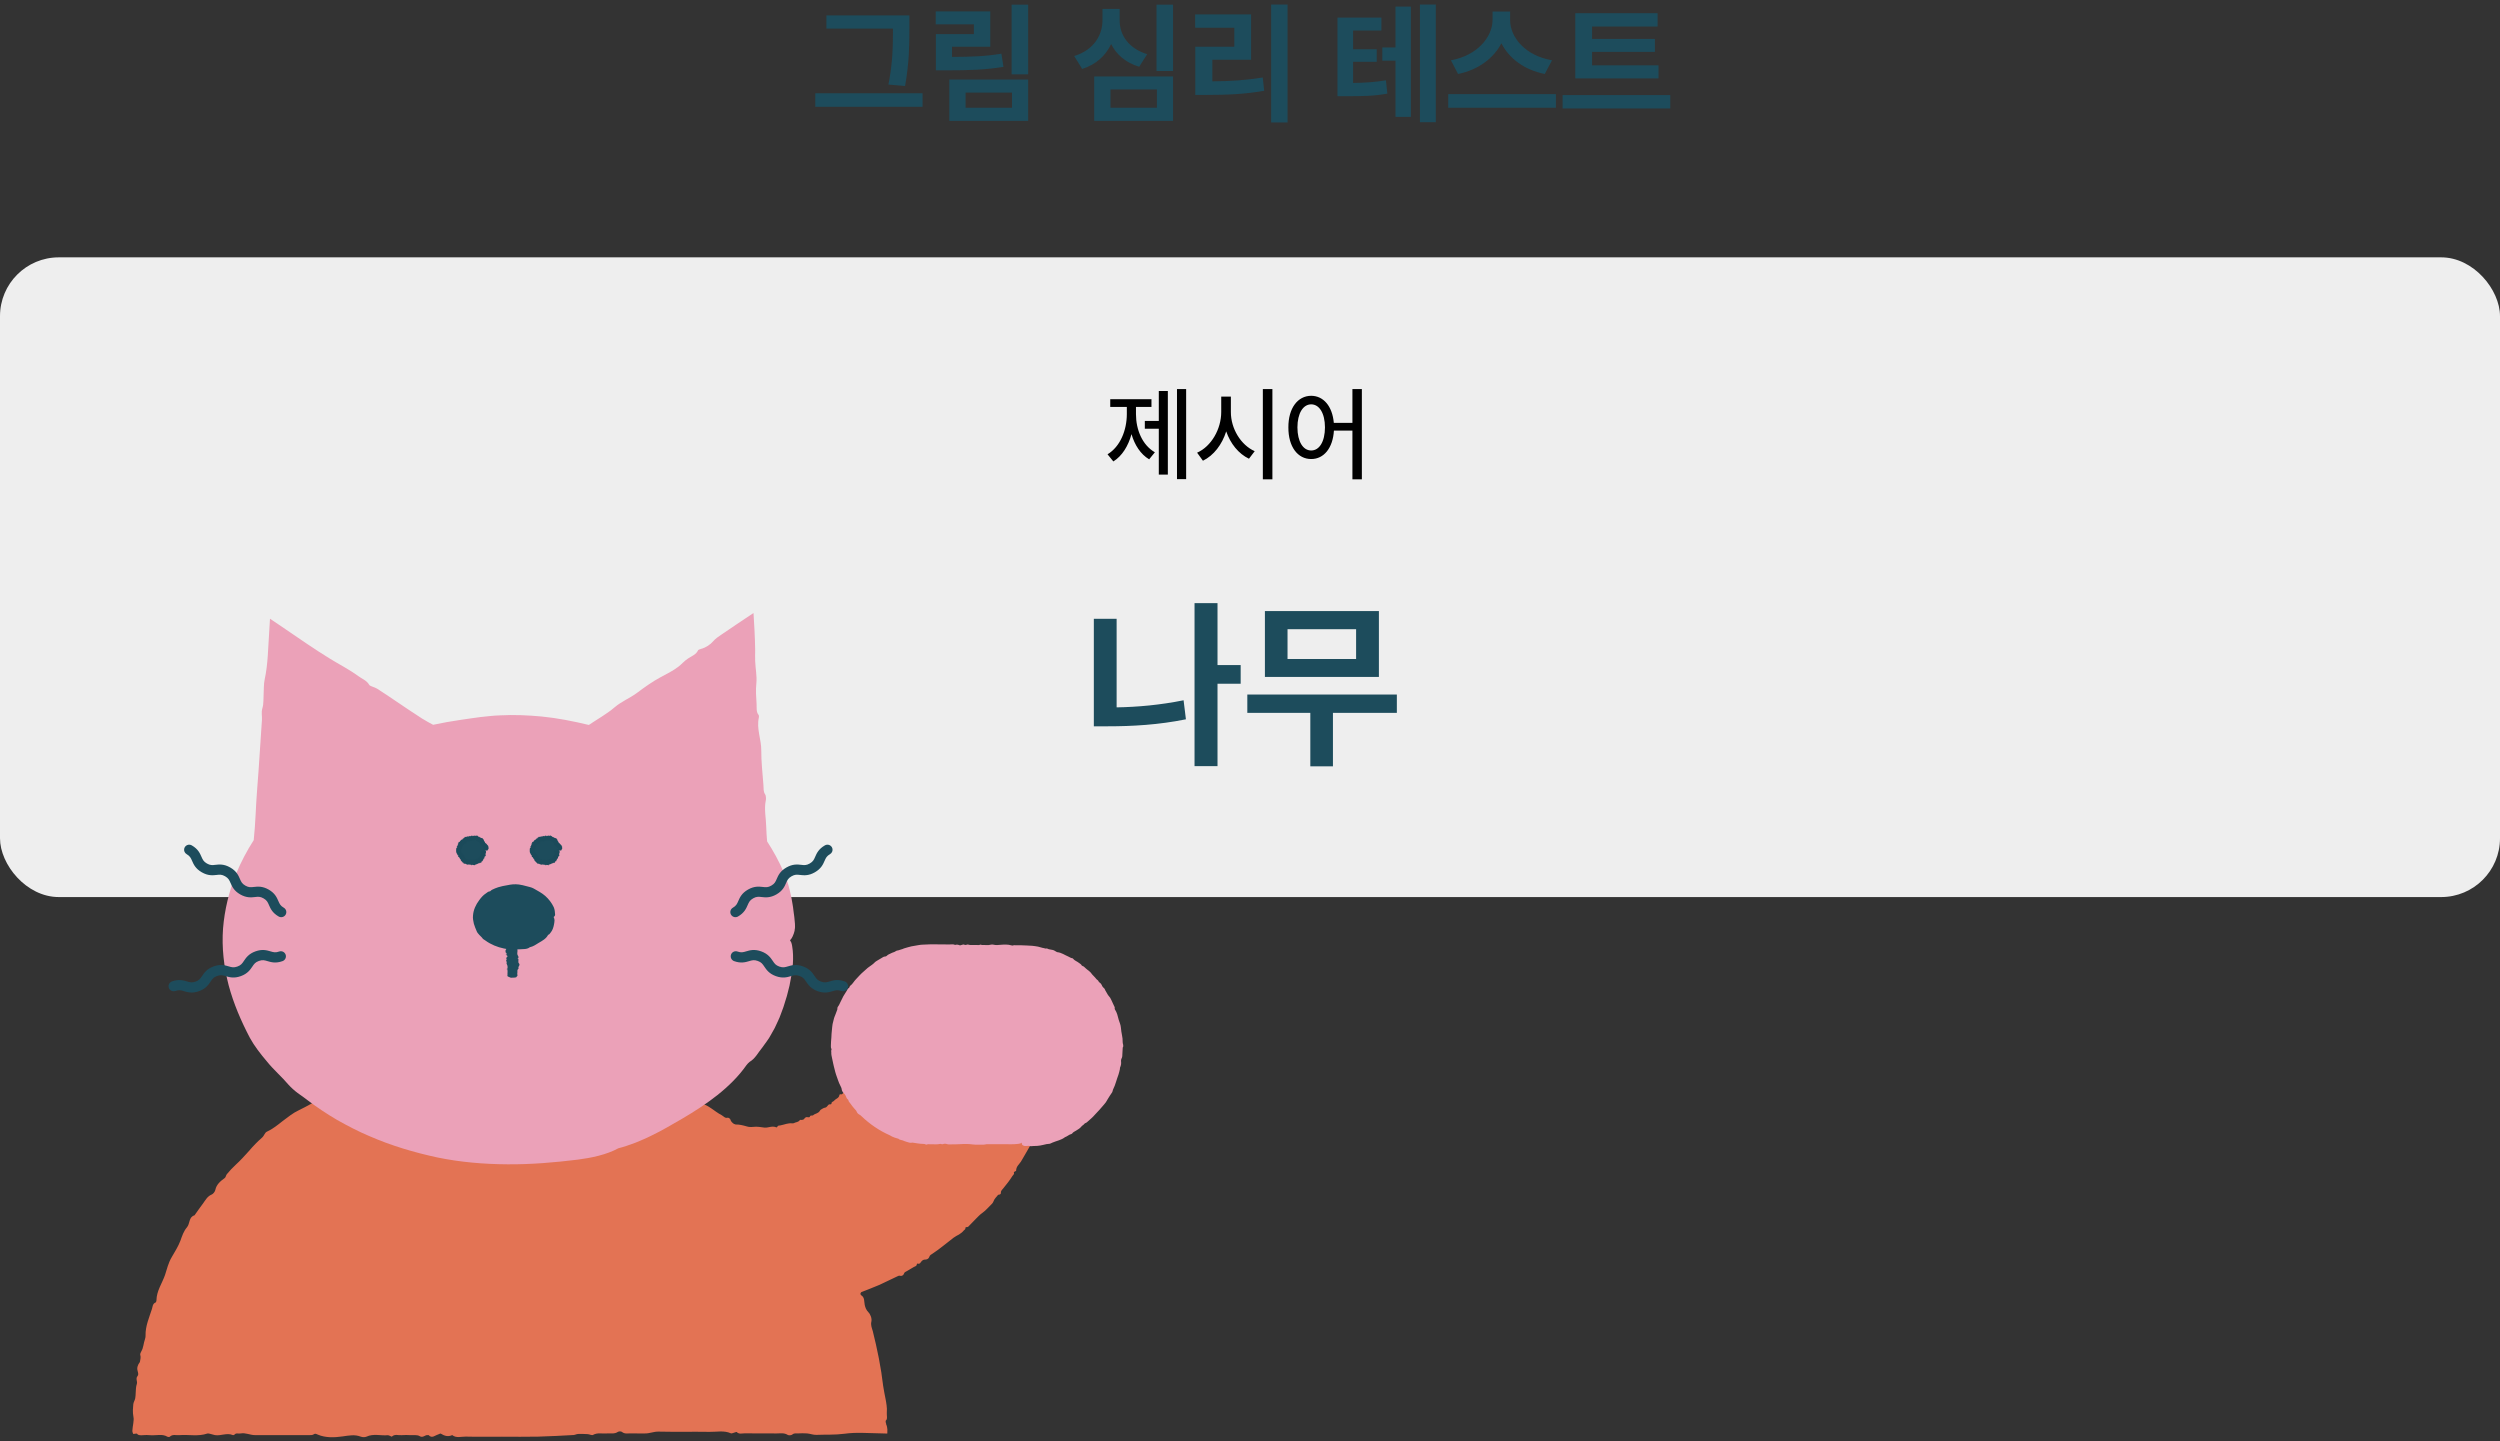 <svg width="340" height="196" viewBox="0 0 340 196" fill="none" xmlns="http://www.w3.org/2000/svg">
<rect x="0" y="0" width="340" height="196" fill="#333333" stroke="none"/>
<rect y="35" width="340" height="87" rx="8" fill="#EEEEEE"/>
<path d="M161.315 52.912V65.162H160.071V52.912H161.315ZM150.624 61.785C152.36 60.739 153.242 58.511 153.249 56.33V55.346H150.993V54.293H156.599V55.346H154.493V56.33C154.493 58.422 155.341 60.52 157.063 61.512L156.284 62.469C155.115 61.772 154.315 60.52 153.885 59.044C153.447 60.644 152.613 62.011 151.417 62.756L150.624 61.785ZM155.696 58.312V57.246H157.597V53.172H158.827V64.547H157.597V58.312H155.696ZM167.399 56.029C167.386 58.265 168.739 60.52 170.64 61.361L169.86 62.387C168.452 61.717 167.338 60.343 166.764 58.668C166.196 60.466 165.068 61.942 163.599 62.66L162.806 61.566C164.733 60.712 166.087 58.367 166.087 56.029V53.938H167.399V56.029ZM171.747 65.189V52.912H173.046V65.189H171.747ZM178.323 53.828C179.991 53.835 181.201 55.243 181.399 57.506H183.929V52.912H185.214V65.189H183.929V58.559H181.413C181.27 60.951 180.032 62.435 178.323 62.428C176.498 62.435 175.206 60.767 175.22 58.121C175.206 55.503 176.498 53.835 178.323 53.828ZM176.45 58.121C176.457 60.069 177.216 61.266 178.323 61.266C179.431 61.266 180.189 60.069 180.196 58.121C180.189 56.2 179.431 54.997 178.323 54.99C177.216 54.997 176.457 56.2 176.45 58.121Z" fill="black"/>
<path d="M168.731 90.452V92.991H165.582V104.197H162.457V82.029H165.582V90.452H168.731ZM148.761 98.777V84.153H151.861V96.202C154.706 96.153 157.757 95.884 160.968 95.237L161.285 97.825C157.562 98.582 153.961 98.777 150.689 98.777H148.761ZM189.972 94.456V96.946H181.28V104.222H178.204V96.946H169.635V94.456H189.972ZM172.027 92.064V83.103H187.53V92.064H172.027ZM175.104 89.622H184.43V85.569H175.104V89.622Z" fill="#1D4C5C"/>
<path d="M120.529 193.674C120.457 193.518 120.419 193.231 120.474 193.193C120.737 192.99 120.58 192.522 120.605 192.172C120.618 191.986 120.622 191.784 120.618 191.602C120.61 191.45 120.597 191.303 120.58 191.151C120.546 190.851 120.491 190.556 120.436 190.261C120.318 189.67 120.204 189.083 120.111 188.493C119.823 185.974 119.311 183.489 118.698 181.033C118.584 180.619 118.389 180.24 118.508 179.725C118.601 179.337 118.389 178.746 118.093 178.455C117.797 178.147 117.683 177.822 117.603 177.476C117.501 177.004 117.632 176.455 117.104 176.139C117.053 176.109 117.002 175.978 117.024 175.932C117.239 175.442 116.884 175.058 116.74 174.649C116.495 173.961 116.131 173.316 115.861 172.637C115.717 172.265 115.446 171.966 115.501 171.476C115.539 171.168 115.26 170.649 114.989 170.489C114.634 170.286 114.545 169.987 114.38 169.713C112.579 166.476 110.443 163.43 108.007 160.641C107.821 160.426 107.677 160.164 107.538 159.907C107.25 159.409 106.726 159.046 106.299 158.633C106.201 158.54 106.007 158.477 105.994 158.388C105.927 157.819 105.373 157.646 105.081 157.262C104.789 156.886 104.539 156.46 104.197 156.135C103.723 155.722 103.326 155.152 102.636 155.059C102.188 154.658 101.71 154.295 101.237 153.924C100.759 153.557 100.302 153.169 99.799 152.84C99.57 152.679 99.406 152.519 99.329 152.245C99.3 152.139 99.059 151.983 98.966 152.009C98.594 152.106 98.412 151.815 98.158 151.671C97.118 151.139 96.297 150.177 95.062 150.004C94.952 149.988 94.872 149.802 94.766 149.705C94.669 149.616 94.542 149.477 94.445 149.485C93.942 149.519 93.447 149.245 93.244 148.962C92.969 148.57 92.601 148.431 92.246 148.266C91.721 148.009 91.18 147.785 90.643 147.553C90.102 147.334 89.569 147.089 88.985 146.954C88.376 146.798 87.776 146.595 87.184 146.346C86.583 146.11 85.987 145.848 85.412 145.519C84.883 145.211 84.287 145.038 83.682 144.882C83.073 144.739 82.464 144.574 81.859 144.443C81.555 144.372 81.242 144.498 81.001 144.452C80.612 144.372 80.227 144.292 79.834 144.211C79.44 144.144 79.039 144.072 78.624 144C78.214 143.924 77.791 143.849 77.351 143.773C76.907 143.714 76.451 143.654 75.968 143.591C75.584 143.57 75.177 143.524 74.755 143.465C74.332 143.422 73.892 143.38 73.439 143.338C72.987 143.3 72.526 143.266 72.056 143.262C71.587 143.279 71.109 143.321 70.636 143.401C70.086 143.498 69.773 143.6 69.608 143.861C69.557 143.861 69.511 143.861 69.46 143.861C69.447 143.861 69.43 143.861 69.418 143.861C69.447 143.806 69.464 143.735 69.46 143.638C69.451 142.688 68.678 142.114 67.65 142.325C67.46 142.363 67.206 142.414 67.071 142.33C66.635 142.051 66.183 142.22 65.73 142.203C65.286 142.19 64.838 142.102 64.389 142.093C63.709 142.089 63.04 142.254 62.368 142.346C61.691 142.435 61.023 142.524 60.325 142.427C60.228 142.414 60.114 142.49 60.008 142.536C59.805 142.625 59.615 142.752 59.403 142.802C58.684 142.962 57.961 143.114 57.234 143.262C56.507 143.406 55.804 143.638 55.166 144.047C54.379 144.093 53.804 144.798 52.975 144.722C52.87 144.709 52.696 144.76 52.65 144.836C52.32 145.351 51.711 145.3 51.246 145.553C50.615 145.891 49.858 145.95 49.313 146.519C49.017 146.844 48.433 146.886 48.099 147.304C47.993 147.439 47.566 147.329 47.262 147.456C44.957 148.481 42.893 149.907 40.605 151.009C39.823 151.376 39.151 151.937 38.449 152.456C37.764 152.996 37.091 153.549 36.275 153.92C36.008 154.047 35.911 154.481 35.67 154.688C35.015 155.257 34.414 155.882 33.852 156.544C33.277 157.194 32.693 157.823 32.054 158.413C31.623 158.806 31.221 159.24 30.849 159.692C30.727 159.84 30.71 160.105 30.57 160.207C29.986 160.633 29.445 161.063 29.284 161.831C29.234 162.067 29.001 162.371 28.79 162.456C28.206 162.692 27.948 163.211 27.618 163.662C27.212 164.185 26.844 164.742 26.455 165.282C25.652 165.514 25.855 166.405 25.432 166.907C24.988 167.417 24.772 168.071 24.54 168.721C24.252 169.502 23.77 170.24 23.347 170.987C22.894 171.746 22.704 172.594 22.438 173.413C22.04 174.544 21.287 175.586 21.279 176.843C21.279 176.944 21.22 177.113 21.152 177.143C20.759 177.299 20.763 177.691 20.67 177.999C20.294 179.185 19.761 180.354 19.795 181.632C19.816 181.923 19.668 182.231 19.6 182.531C19.532 182.83 19.482 183.138 19.384 183.43C19.287 183.725 19.004 184.054 19.08 184.286C19.186 184.624 19.067 184.881 19.038 185.172C19.025 185.299 18.881 185.408 18.826 185.539C18.754 185.708 18.678 185.889 18.67 186.071C18.636 186.434 18.945 186.847 18.708 187.138C18.399 187.518 18.737 187.868 18.606 188.231C18.484 188.585 18.479 188.991 18.458 189.374C18.437 189.645 18.445 189.919 18.39 190.18C18.331 190.459 18.145 190.72 18.128 190.995C18.116 191.248 18.082 191.442 18.073 191.746C18.073 192.071 18.082 192.4 18.149 192.703C18.259 193.18 18.035 193.914 18.002 194.568C17.993 194.682 18.023 194.771 18.052 194.851L18.103 194.965L18.128 195.024C18.154 195.024 18.196 195.011 18.23 195.007C18.386 194.982 18.627 194.944 18.644 194.99C18.826 195.353 19.655 195.113 20.15 195.172C21.363 195.286 21.994 194.948 22.767 195.391C22.852 195.442 23.042 195.446 23.097 195.391C23.482 195.024 23.952 195.218 24.383 195.18C25.643 195.07 26.933 195.395 28.181 194.965C28.329 194.914 28.536 195.003 28.713 195.037C28.887 195.075 29.052 195.142 29.225 195.172C30.037 195.315 30.849 194.817 31.665 195.172C31.716 195.193 31.834 195.172 31.868 195.13C32.101 194.826 32.431 195.011 32.71 194.952C33.391 194.817 34.008 195.176 34.672 195.176H41.988C42.208 195.172 42.479 195.197 42.631 195.087C42.868 194.923 42.969 194.999 43.202 195.1C44.297 195.568 45.494 195.509 46.611 195.349C47.461 195.231 48.235 195.062 49.063 195.383C49.292 195.471 49.634 195.484 49.85 195.383C50.793 194.94 51.779 195.281 52.739 195.189C52.925 195.172 53.242 195.433 53.305 195.37C53.707 194.995 54.176 195.227 54.603 195.184C55.018 195.142 55.441 195.163 55.859 195.18C56.266 195.197 56.752 195.117 57.056 195.307C57.543 195.611 57.805 195.108 58.185 195.176C58.224 195.184 58.279 195.159 58.295 195.176C58.752 195.674 59.145 195.214 59.564 195.096C59.695 195.058 59.877 194.927 59.945 194.973C60.44 195.277 60.934 195.446 61.501 195.172C62.068 195.623 62.736 195.362 63.349 195.378C64.986 195.421 66.626 195.391 68.263 195.391C69.9 195.391 71.541 195.421 73.177 195.383C74.784 195.345 76.391 195.248 77.998 195.163C78.206 195.151 78.409 195.028 78.62 195.02C79.055 195.003 79.491 195.016 79.922 195.041C80.172 195.058 80.489 195.239 80.654 195.146C81.259 194.8 81.897 195.007 82.515 194.948C83.022 194.897 83.551 195.066 84.029 194.737C84.156 194.649 84.469 194.649 84.579 194.737C84.98 195.07 85.437 194.919 85.868 194.94C86.477 194.965 87.086 194.935 87.695 194.948C88.326 194.965 88.896 194.687 89.543 194.699C91.865 194.754 94.191 194.695 96.517 194.733C97.477 194.75 98.462 194.509 99.401 194.931C99.503 194.978 99.676 194.881 99.816 194.851C99.947 194.822 100.15 194.716 100.196 194.758C100.518 195.087 100.911 194.931 101.266 194.935L105.609 194.948C106.117 194.952 106.637 194.834 107.128 195.146C107.271 195.239 107.631 195.206 107.762 195.092C108.007 194.881 108.257 194.957 108.506 194.944C108.925 194.927 109.348 194.91 109.762 194.944C110.189 194.982 110.617 195.163 111.039 195.142C112.304 195.087 113.56 195.163 114.841 194.99C115.662 194.876 116.499 194.855 117.341 194.872C118.419 194.902 119.502 194.931 120.576 194.961H120.669C120.669 194.961 120.673 194.91 120.677 194.889V194.725C120.686 194.615 120.69 194.509 120.682 194.4C120.669 194.176 120.627 193.931 120.5 193.657L120.529 193.674Z" fill="#E37354"/>
<path d="M96.97 177.498C114.506 179.897 131.951 170.715 140.384 154.652L119.419 143.635C115.642 150.831 107.954 154.959 100.287 153.91L96.973 177.498H96.97Z" fill="#E37354"/>
<path d="M99.969 178.291C100.884 178.345 101.633 178.309 102.378 178.37C102.494 178.378 102.624 178.522 102.773 178.522C103.066 178.519 103.362 178.566 103.659 178.566C103.952 178.559 104.245 178.533 104.524 178.436C105.132 178.218 105.736 178.161 106.333 178.237C106.901 178.327 107.44 178.182 107.99 178.15C108.174 178.135 108.359 178.139 108.536 177.951C108.666 177.813 108.927 177.763 109.158 177.94C109.202 177.972 109.278 177.922 109.335 177.893C109.397 177.864 109.458 177.766 109.513 177.784C110.106 178.041 110.613 177.658 111.166 177.618C111.304 177.607 111.43 177.484 111.589 177.665C111.629 177.712 111.763 177.69 111.792 177.632C111.868 177.48 111.966 177.433 112.092 177.404C112.646 177.281 113.207 177.187 113.746 176.999C114.086 177.184 114.353 176.974 114.639 176.883C114.853 176.818 115.037 176.659 115.236 176.543C115.435 176.428 115.721 176.522 115.851 176.229C115.873 176.182 115.978 176.229 116.039 176.211C116.318 176.156 116.622 176.131 116.835 175.946C116.948 175.852 117.056 175.762 117.183 175.711C117.993 175.382 118.818 175.089 119.621 174.734L121.991 173.606C122.128 173.537 122.248 173.454 122.461 173.515C122.628 173.562 122.874 173.428 122.921 173.258C122.993 172.983 123.192 172.965 123.351 172.86C123.641 172.669 123.959 172.524 124.245 172.332C124.415 172.22 124.686 172.224 124.697 171.898C124.697 171.865 124.755 171.833 124.787 171.847C124.954 171.905 125.059 171.858 125.142 171.779C125.222 171.692 125.279 171.576 125.363 171.496C125.486 171.381 125.623 171.294 125.847 171.301C126.065 171.308 126.318 171.16 126.376 170.954C126.455 170.679 126.651 170.617 126.817 170.502C127.823 169.847 128.727 169.054 129.682 168.334C129.907 168.161 130.167 168.034 130.42 167.897C130.659 167.741 130.894 167.578 131.072 167.347C131.155 167.238 131.336 167.213 131.296 166.985C131.289 166.938 131.383 166.88 131.448 166.887C131.68 166.909 131.748 166.753 131.875 166.627C132.157 166.341 132.428 166.041 132.718 165.762C133 165.476 133.271 165.183 133.601 164.955C134.111 164.594 134.48 164.112 134.925 163.696C135.069 163.555 135.124 163.327 135.225 163.146C135.33 162.973 135.464 162.824 135.598 162.676C135.677 162.586 135.71 162.459 135.902 162.466C136.006 162.466 136.13 162.35 136.122 162.253C136.09 161.927 136.314 161.786 136.462 161.594L137.106 160.78C137.323 160.509 137.504 160.212 137.696 159.926C137.79 159.785 137.989 159.691 137.881 159.431C137.866 159.395 137.982 159.358 138.036 159.319C138.094 159.279 138.195 159.25 138.195 159.188C138.195 158.646 138.604 158.356 138.85 157.973C139.143 157.502 139.4 157.01 139.686 156.537L140.156 155.719C140.319 155.429 140.482 155.14 140.63 154.858C140.674 154.778 140.731 154.699 140.797 154.615C140.822 154.576 140.887 154.525 140.883 154.496L140.811 154.42C140.717 154.315 140.605 154.203 140.428 154.116C140.084 153.95 139.765 153.758 139.422 153.595C139.306 153.541 139.183 153.45 139.078 153.4C138.984 153.356 138.879 153.338 138.738 153.4C138.662 153.432 138.532 153.364 138.506 153.28C138.416 152.966 138.137 152.955 137.942 152.814C137.703 152.64 137.367 152.633 137.229 152.275C137.193 152.177 136.998 152.228 136.889 152.181C136.698 152.101 136.513 152.014 136.336 151.906C136.253 151.855 136.209 151.732 136.122 151.678C135.478 151.269 134.838 150.853 134.179 150.477C133.507 150.093 132.812 149.749 132.125 149.391C131.437 149.033 130.761 148.653 130.062 148.32C129.798 148.194 129.61 147.883 129.219 148.045C129.075 147.745 128.811 147.741 128.499 147.832C128.456 147.843 128.423 147.723 128.38 147.669C128.246 147.503 128.235 147.123 127.877 147.34C127.863 147.347 127.848 147.322 127.83 147.318C127.646 147.278 127.707 146.898 127.4 146.985C127.211 147.04 127.031 146.88 126.857 146.801C126.676 146.721 126.491 146.638 126.332 146.522C126.166 146.399 125.895 146.446 125.851 146.117C125.844 146.063 125.623 146.16 125.551 146.11C125.182 145.842 124.654 145.842 124.408 145.35C124.35 145.238 124.205 145.169 124.078 145.176C123.622 145.202 123.355 144.923 123.04 144.659C122.624 144.312 122.143 144.011 121.528 144.069C121.397 144.084 121.329 144.109 121.285 143.95C121.271 143.899 121.235 143.859 121.188 143.831C121.141 143.802 121.094 143.78 121.021 143.744L119.943 143.176L119.404 142.893C119.317 142.85 119.22 142.789 119.136 142.763L118.984 143.027L118.38 144.08L118.08 144.605L117.845 144.952C117.675 145.202 117.729 145.585 117.472 145.791C117.371 145.878 117.378 146.074 117.136 146.027C117.103 146.019 117.056 146.052 117.052 146.081C117.02 146.529 116.51 146.602 116.354 146.953C116.318 147.025 116.304 147.116 116.267 147.188C116.231 147.264 116.217 147.376 116.141 147.405C115.83 147.51 115.623 147.709 115.432 147.93C115.229 148.139 115.041 148.364 114.806 148.534C114.643 148.646 114.581 148.903 114.278 148.82C114.23 148.805 114.165 148.863 114.162 148.914C114.107 149.369 113.662 149.413 113.442 149.695C113.33 149.847 113.058 149.811 113.08 150.118C113.08 150.158 113.008 150.176 112.961 150.187C112.877 150.205 112.765 150.176 112.707 150.223C112.545 150.354 112.44 150.603 112.241 150.636C111.991 150.665 111.828 150.806 111.64 150.911C111.532 150.969 111.485 151.135 111.387 151.225C111.296 151.309 111.177 151.356 111.072 151.417C110.916 151.497 110.728 151.533 110.609 151.66C110.479 151.79 110.236 151.602 110.146 151.855C110.074 152.047 109.82 151.898 109.657 151.931C109.578 151.949 109.509 152.007 109.444 152.065C109.393 152.108 109.372 152.21 109.317 152.228C109.191 152.26 109.089 152.354 108.916 152.296C108.796 152.257 108.692 152.459 108.568 152.528C108.445 152.597 108.304 152.618 108.171 152.662C108.037 152.705 107.906 152.799 107.769 152.778C107.165 152.698 106.658 152.966 106.101 153.06C105.96 153.085 105.783 153.031 105.7 153.273C105.685 153.317 105.602 153.331 105.558 153.313C104.98 153.063 104.473 153.425 103.92 153.349C103.529 153.302 103.156 153.226 102.762 153.237C102.57 153.248 102.375 153.27 102.183 153.273C102.085 153.273 101.991 153.273 101.894 153.262C101.846 153.259 101.799 153.248 101.752 153.241C101.713 153.233 101.619 153.208 101.553 153.19C101.079 153.052 100.526 152.915 100.07 152.933C99.962 152.937 99.831 152.908 99.69 152.864L99.469 152.792L99.357 152.756C99.332 152.741 99.332 152.756 99.325 152.77L99.307 152.803C99.22 152.98 99.166 153.233 99.31 153.628C99.242 154.113 99.158 154.597 99.108 155.089L99.086 155.245L99.064 155.372C99.05 155.437 99.039 155.498 99.032 155.563C99.017 155.694 99.032 155.824 99.129 155.965C99.198 156.066 99.169 156.243 99.079 156.33C98.793 156.616 98.818 156.931 98.894 157.271C98.912 157.351 98.782 157.43 98.768 157.517C98.717 157.781 98.659 158.049 98.656 158.32C98.645 159.127 98.265 159.872 98.153 160.661C98.131 160.806 97.925 160.943 97.954 161.077C98.142 161.902 97.719 162.662 97.784 163.465C97.878 164.648 97.534 165.769 97.429 166.92C97.415 167.068 97.588 167.253 97.523 167.318C97.317 167.513 97.429 167.785 97.273 167.947C96.991 168.244 97.103 168.591 96.999 168.91C96.922 169.141 97.046 169.416 96.745 169.597C96.702 169.622 96.698 169.706 96.724 169.753C96.926 170.136 96.503 170.426 96.575 170.787C96.177 171.399 96.293 172.101 96.134 172.755C96.109 172.853 96.029 172.936 95.982 173.027C95.957 173.074 95.906 173.124 95.924 173.168C96.163 173.816 95.823 174.402 95.826 175.02C95.826 175.226 95.888 175.436 95.891 175.639C95.895 175.845 95.787 176.044 95.96 176.261C96.014 176.33 95.967 176.442 95.931 176.525C95.732 176.974 96.109 177.383 96.792 177.484C97.038 177.52 97.067 177.426 97.172 177.339C97.378 177.169 97.519 176.992 97.534 176.753C97.545 176.569 97.498 176.355 97.755 176.225C97.798 176.203 97.802 176.116 97.776 176.069C97.61 175.726 97.827 175.393 97.726 175.075C97.646 174.829 97.704 174.622 97.689 174.398C97.679 174.21 97.831 174.036 97.639 173.823C97.574 173.75 97.787 173.595 97.816 173.468C97.881 173.168 97.936 172.864 97.946 172.56C97.979 171.627 98.457 170.773 98.496 169.843C98.894 169.232 98.71 168.512 98.952 167.879C99.245 167.115 99.256 166.312 99.448 165.534C99.488 165.375 99.499 165.245 99.441 165.089C99.404 164.988 99.361 164.883 99.372 164.785C99.412 164.409 99.491 164.036 99.517 163.66C99.531 163.458 99.716 163.255 99.455 163.038C99.419 163.009 99.437 162.918 99.477 162.882C99.81 162.593 99.683 162.213 99.77 161.873C99.802 161.743 99.81 161.616 99.726 161.46C99.636 161.29 99.683 161.052 99.81 160.903C99.904 160.791 99.922 160.686 99.962 160.57C100.124 160.1 99.904 159.557 100.32 159.134C100.048 158.841 100.193 158.548 100.302 158.309C100.511 157.846 100.598 157.365 100.656 156.88L100.736 156.149L100.779 155.784C100.797 155.665 100.819 155.524 100.83 155.487C100.859 155.375 100.75 155.191 100.75 155.021C100.75 154.934 100.757 154.854 100.768 154.778L100.79 154.666L100.801 154.612C100.801 154.612 100.801 154.59 100.808 154.59L100.841 154.597C100.92 154.612 100.967 154.514 101.159 154.757C101.174 154.775 101.192 154.789 101.199 154.785C101.25 154.753 101.3 154.673 101.391 154.699C101.474 154.72 101.564 154.883 101.619 154.927C101.647 154.984 101.868 154.988 102.017 154.995C102.172 155.003 102.342 155.057 102.469 154.858C102.592 155.107 102.773 154.984 102.932 155.006C103.08 155.028 103.229 155.013 103.384 154.999L103.894 154.963C104.064 154.952 104.234 154.919 104.404 154.934C104.639 154.959 104.878 155.01 105.113 154.999C105.363 154.988 105.609 154.952 105.851 154.89C106.155 154.822 106.438 154.67 106.727 154.558C106.846 154.511 106.966 154.547 107.107 154.605C107.291 154.681 107.57 154.883 107.689 154.503C107.711 154.427 107.859 154.398 107.953 154.416C108.319 154.485 108.652 154.395 108.97 154.279C109.288 154.16 109.582 153.971 109.914 153.899C110.164 153.526 110.555 153.541 110.927 153.429C111.481 153.277 112.053 153.049 112.447 152.626C112.66 152.409 112.899 152.249 113.145 152.097C113.38 151.931 113.619 151.775 113.84 151.587C113.963 151.482 114.162 151.461 114.14 151.197C114.133 151.135 114.245 151.081 114.317 151.066C114.824 150.969 115.142 150.625 115.406 150.209C115.54 149.985 115.804 149.862 116.068 149.739C116.463 149.55 116.734 149.174 117.02 148.845C116.94 148.512 117.251 148.603 117.407 148.613C117.617 148.628 117.722 148.555 117.83 148.443C117.975 148.302 118.055 148.11 118.322 148.074C118.46 148.053 118.583 147.861 118.576 147.713C118.561 147.514 118.644 147.51 118.796 147.459C118.977 147.394 118.876 147.112 118.995 146.956C119.125 146.79 119.386 146.663 119.245 146.341C119.234 146.312 119.27 146.262 119.306 146.251C119.542 146.175 119.625 145.99 119.686 145.799L119.733 145.654C119.733 145.629 119.722 145.618 119.722 145.603C119.719 145.574 119.73 145.549 119.762 145.556C119.715 145.343 119.791 144.974 119.979 145.198L120.211 145.346L120.272 145.383L120.457 145.477C120.58 145.538 120.706 145.592 120.837 145.643C121.26 145.81 121.77 145.828 122.103 146.157C122.805 146.844 123.731 147.105 124.538 147.59C124.708 147.691 124.849 147.915 125.142 147.745C125.182 147.72 125.261 147.767 125.279 147.817C125.421 148.19 125.714 148.252 126.065 148.233C126.148 148.23 126.267 148.299 126.274 148.378C126.292 148.61 126.459 148.61 126.578 148.668C126.723 148.736 126.994 148.682 127.034 148.816C127.117 149.102 127.331 148.943 127.486 148.982C127.584 149.004 127.653 149.105 127.725 149.181C127.761 149.218 127.772 149.322 127.805 149.315C128.199 149.246 128.308 149.702 128.633 149.76C128.702 149.771 128.764 149.811 128.836 149.814C129.374 149.853 129.892 150.065 130.392 150.451C130.782 150.256 130.808 150.856 131.177 150.748C131.31 150.708 131.473 150.82 131.553 150.94C131.9 151.471 132.519 151.522 132.975 151.862C133.069 151.935 133.257 151.765 133.3 152.003C133.315 152.094 133.583 152 133.691 152.065C133.85 152.162 134.082 152.137 134.14 152.427C134.161 152.546 134.346 152.557 134.444 152.629C134.581 152.731 134.773 152.731 134.834 152.98C134.867 153.114 135.059 153.219 135.192 153.186C135.757 153.056 135.956 153.545 136.253 153.852C136.343 153.946 136.401 154.015 136.542 154.026C136.737 154.037 137.001 154.055 137.07 154.221C137.197 154.511 137.443 154.55 137.649 154.67C137.826 154.775 138.014 154.869 138.199 154.963L138.326 155.024C138.347 155.035 138.365 155.05 138.38 155.064C138.412 155.1 138.47 155.111 138.514 155.136C138.535 155.151 138.55 155.165 138.546 155.183C138.557 155.198 138.474 155.238 138.412 155.263C138.253 155.335 138.17 155.292 138.47 155.397C138.499 155.411 138.315 155.39 138.311 155.393L138.293 155.415L138.282 155.426L138.228 155.52L138.011 155.893C137.866 156.142 137.729 156.392 137.595 156.649C137.537 156.768 137.721 157.057 137.439 157.025C137.143 156.989 137.501 157.387 137.175 157.304C137.128 157.293 137.063 157.394 137.056 157.463C136.951 158.204 136.343 158.635 136.028 159.25C135.952 159.398 135.746 159.478 135.883 159.742C135.388 159.89 135.576 160.621 134.95 160.65C134.823 160.932 134.433 161.026 134.498 161.45C134.509 161.518 134.386 161.551 134.386 161.623C134.393 161.866 133.955 161.645 134.006 161.981C134.02 162.079 133.973 162.159 133.912 162.235C133.843 162.307 133.756 162.372 133.695 162.445C133.579 162.578 133.456 162.701 133.337 162.832L132.942 163.255C132.812 163.396 132.693 163.552 132.544 163.675C132.244 163.928 131.85 164.069 131.632 164.416C131.611 164.456 131.531 164.478 131.484 164.456C131.097 164.257 131.115 164.55 131.101 164.727C131.086 164.876 131.05 164.973 130.96 165.057C130.71 165.277 130.457 165.494 130.229 165.737C130.095 165.881 129.852 165.925 129.885 166.247C129.896 166.345 129.766 166.442 129.664 166.457C129.19 166.547 128.944 166.92 128.59 167.159C128.427 167.264 128.282 167.39 128.138 167.517C128.025 167.611 127.805 167.564 127.794 167.788C127.414 167.879 127.117 168.078 126.839 168.309C126.564 168.541 126.278 168.761 125.974 168.953C125.363 169.322 124.784 169.742 124.198 170.158C124.053 170.263 123.807 170.241 123.811 170.556C123.811 170.614 123.698 170.675 123.637 170.65C123.471 170.574 123.362 170.549 123.362 170.776C123.362 170.82 123.253 170.831 123.188 170.824C123.007 170.802 122.899 170.878 122.819 171.041C122.754 171.167 122.638 171.287 122.512 171.297C122.164 171.319 121.853 171.348 121.716 171.757C121.698 171.808 121.521 171.699 121.466 171.739C121.246 171.894 120.931 171.873 120.79 172.187C120.732 172.314 120.555 172.325 120.442 172.405C120.251 172.546 119.983 172.506 119.798 172.69C119.61 172.878 119.335 172.933 119.1 173.049C118.865 173.164 118.63 173.28 118.38 173.367L117.646 173.653L116.911 173.939L116.177 174.224C115.934 174.322 115.688 174.416 115.435 174.488C115.262 174.546 115.106 174.622 114.965 174.781C114.596 175.183 114.028 175.317 113.297 175.313C113.243 175.313 113.196 175.342 113.145 175.357C112.82 175.469 112.479 175.516 112.147 175.592C111.81 175.664 111.481 175.744 111.155 175.852C110.869 175.95 110.602 176.135 110.298 176.182C110.099 176.211 109.918 176.301 109.69 176.167C109.502 176.048 109.31 176.326 109.079 176.102C108.992 176.019 108.811 176.051 108.728 176.138C108.456 176.435 108.113 176.348 107.798 176.417C107.436 176.493 107.071 176.54 106.705 176.576C106.524 176.59 106.351 176.677 106.148 176.482C106.05 176.384 105.841 176.471 105.714 176.565C105.522 176.713 105.312 176.703 105.117 176.656C104.697 176.558 104.701 176.533 104.299 176.717C104.252 176.739 104.198 176.742 104.147 176.746C103.894 176.76 103.637 176.811 103.384 176.822C103.127 176.826 102.874 176.815 102.628 176.746C102.215 176.63 101.818 176.616 101.409 176.605C101.246 176.601 101.065 176.475 100.917 176.746C100.895 176.786 100.805 176.779 100.765 176.746C100.602 176.594 100.428 176.561 100.247 176.554C100.07 176.54 99.889 176.558 99.712 176.54C99.372 176.504 99.079 176.232 98.728 176.258C98.399 176.283 98.069 176.207 97.74 176.174C97.241 176.131 97.111 176.279 97.013 177.014C96.93 177.622 97.042 177.763 97.447 177.933C98.305 178.291 99.227 178.171 99.944 178.32L99.969 178.291Z" fill="#E37354"/>
<path d="M152.682 141.658C152.695 141.379 152.649 141.096 152.598 140.818C152.518 140.48 152.479 140.113 152.441 139.755C152.416 139.383 152.26 139.054 152.15 138.712C152.065 138.476 152.04 138.219 151.951 137.978C151.871 137.738 151.777 137.497 151.634 137.291C151.613 137.257 151.587 137.185 151.596 137.16C151.638 137.016 151.562 136.881 151.494 136.763C151.376 136.531 151.274 136.286 151.164 136.05C151.109 135.932 151.05 135.814 150.987 135.7C150.911 135.59 150.83 135.489 150.741 135.392C150.661 135.303 150.606 135.173 150.538 135.063C150.471 134.953 150.399 134.843 150.34 134.729C150.285 134.611 150.234 134.455 150.154 134.4C150.039 134.32 149.984 134.219 149.908 134.122C149.874 134.08 149.87 134.016 149.841 133.966C149.807 133.898 149.764 133.827 149.718 133.772C149.616 133.658 149.456 133.59 149.401 133.459C149.337 133.282 149.172 133.257 149.084 133.126C148.999 132.995 148.872 132.886 148.762 132.763C148.686 132.679 148.606 132.599 148.53 132.519C148.449 132.43 148.398 132.32 148.31 132.24C148.157 132.105 148.022 131.957 147.84 131.848C147.696 131.755 147.565 131.586 147.413 131.464C147.358 131.422 147.282 131.405 147.214 131.371C147.176 131.35 147.117 131.32 147.109 131.299C147.049 131.126 146.859 131.067 146.736 130.953C146.487 130.742 146.136 130.654 145.933 130.379C145.912 130.35 145.84 130.303 145.81 130.308C145.713 130.308 145.633 130.274 145.552 130.223C145.468 130.181 145.387 130.13 145.303 130.097C144.808 129.89 144.356 129.548 143.802 129.498C143.738 129.489 143.662 129.434 143.599 129.401C143.535 129.367 143.472 129.325 143.408 129.287C143.1 129.109 142.715 129.185 142.41 128.995C142.389 128.983 142.338 128.979 142.326 128.987C142.207 129.046 142.085 128.958 141.966 128.945C141.679 128.907 141.433 128.789 141.154 128.738C140.896 128.704 140.643 128.645 140.38 128.628L139.602 128.586C139.078 128.544 138.575 128.561 138.063 128.552C137.97 128.552 137.86 128.544 137.792 128.574C137.695 128.62 137.648 128.599 137.551 128.569C137.094 128.434 136.591 128.451 136.126 128.489C135.771 128.523 135.445 128.565 135.098 128.472C135.001 128.447 134.857 128.443 134.768 128.472C134.371 128.595 133.961 128.498 133.559 128.519C133.479 128.523 133.347 128.447 133.322 128.468C133.153 128.574 132.958 128.506 132.777 128.519C132.603 128.531 132.426 128.523 132.252 128.519C132.083 128.515 131.876 128.536 131.753 128.481C131.55 128.392 131.44 128.536 131.279 128.514C131.263 128.514 131.241 128.514 131.233 128.514C131.043 128.375 130.878 128.502 130.704 128.536C130.649 128.544 130.573 128.582 130.544 128.569C130.336 128.481 130.129 128.434 129.892 128.51C129.656 128.379 129.376 128.451 129.118 128.447C128.433 128.43 127.748 128.434 127.059 128.43C126.721 128.422 126.37 128.43 126.019 128.451C125.668 128.477 125.317 128.46 124.97 128.527L123.951 128.704C123.617 128.776 123.287 128.89 122.957 128.979C122.872 129.004 122.796 129.059 122.712 129.08C122.53 129.122 122.361 129.194 122.183 129.244C122.081 129.278 121.938 129.274 121.878 129.32C121.671 129.506 121.388 129.519 121.16 129.658C120.973 129.763 120.749 129.814 120.606 129.987C120.567 130.033 120.449 130.088 120.394 130.088C120.195 130.071 120.043 130.202 119.887 130.295L119.218 130.692C118.982 130.818 118.842 131.042 118.614 131.194L118.017 131.624L117.468 132.114C117.091 132.43 116.766 132.797 116.431 133.156C116.14 133.438 115.966 133.831 115.624 134.071C115.586 134.097 115.565 134.173 115.535 134.223C115.51 134.274 115.48 134.358 115.459 134.367C115.294 134.417 115.256 134.594 115.171 134.721L114.685 135.506L114.275 136.333C114.177 136.527 114.106 136.734 113.962 136.898C113.915 136.945 113.869 137.092 113.881 137.156C113.903 137.274 113.843 137.367 113.81 137.468C113.755 137.637 113.691 137.805 113.623 137.966C113.568 138.139 113.471 138.299 113.429 138.476L113.234 139.261C113.196 139.527 113.158 139.797 113.141 140.067C113.129 140.24 113.112 140.417 113.091 140.59C113.086 140.767 113.078 140.944 113.065 141.122C113.048 141.476 112.989 141.835 113.002 142.185C113.002 142.341 112.985 142.48 113.061 142.615C113.082 142.653 113.095 142.75 113.082 142.771C113.01 142.885 113.057 143.016 113.057 143.134C113.04 143.392 113.099 143.636 113.154 143.885C113.209 144.13 113.268 144.375 113.31 144.619C113.357 144.881 113.437 145.134 113.497 145.392C113.568 145.645 113.611 145.911 113.708 146.159L113.974 146.911C114.021 147.033 114.059 147.164 114.114 147.286L114.283 147.645C114.359 147.809 114.457 147.957 114.473 148.164C114.486 148.32 114.609 148.552 114.74 148.657C114.867 148.771 114.943 148.894 115.011 149.024C115.104 149.202 115.129 149.421 115.323 149.535C115.345 149.543 115.378 149.59 115.378 149.611C115.383 149.801 115.552 149.932 115.653 150.079C115.835 150.328 116.009 150.581 116.22 150.805C116.33 150.931 116.461 151.033 116.52 151.214C116.558 151.328 116.723 151.51 116.833 151.56C116.977 151.623 117.066 151.712 117.163 151.805C118.284 152.877 119.582 153.771 121.007 154.396L121.324 154.573C121.532 154.687 121.79 154.746 122.026 154.826C122.077 154.843 122.162 154.843 122.183 154.868C122.331 155.033 122.559 155.02 122.745 155.087C122.931 155.159 123.113 155.244 123.308 155.294C123.435 155.328 123.566 155.374 123.697 155.404C123.828 155.425 123.963 155.429 124.094 155.395C124.593 155.471 125.088 155.568 125.596 155.573C125.714 155.577 125.807 155.594 125.9 155.649C125.934 155.67 126.057 155.674 126.082 155.653C126.188 155.577 126.319 155.619 126.442 155.619C126.924 155.594 127.414 155.687 127.888 155.568C127.93 155.556 127.998 155.594 128.057 155.602C128.112 155.611 128.184 155.628 128.218 155.611C128.391 155.53 128.628 155.539 128.755 155.585C128.932 155.649 129.089 155.64 129.25 155.636C129.732 155.623 130.21 155.64 130.696 155.602C131.208 155.56 131.749 155.573 132.286 155.644C132.777 155.712 133.305 155.661 133.813 155.67C133.94 155.67 134.054 155.619 134.155 155.615C134.811 155.602 135.462 155.615 136.265 155.615C136.904 155.585 137.691 155.67 138.473 155.568C138.697 155.539 138.82 155.505 138.887 155.433H138.959C138.959 155.433 138.972 155.433 138.981 155.433C138.968 155.45 138.959 155.467 138.959 155.497C138.959 155.763 139.285 155.919 139.716 155.847C139.797 155.834 139.902 155.817 139.957 155.839C140.139 155.906 140.334 155.881 140.52 155.86C140.706 155.847 140.892 155.855 141.078 155.839C141.361 155.809 141.645 155.771 141.92 155.695C142.195 155.623 142.474 155.56 142.761 155.552C142.799 155.552 142.85 155.522 142.892 155.505L143.138 155.391C143.704 155.151 144.347 155.049 144.838 154.657C145.146 154.556 145.375 154.307 145.696 154.227C145.738 154.218 145.802 154.18 145.819 154.151C145.937 153.957 146.17 153.889 146.352 153.763C146.601 153.598 146.876 153.467 147.066 153.21C147.172 153.071 147.392 152.978 147.51 152.805C147.548 152.75 147.713 152.725 147.815 152.632C148.208 152.282 148.618 151.948 148.957 151.543C149.134 151.349 149.312 151.155 149.498 150.965C149.671 150.767 149.836 150.56 150.018 150.37C150.141 150.24 150.255 150.096 150.365 149.953C150.471 149.805 150.555 149.64 150.648 149.484C150.826 149.164 151.046 148.868 151.245 148.564C151.312 148.467 151.317 148.299 151.371 148.181C151.532 147.851 151.672 147.518 151.769 147.168C151.866 146.818 152.002 146.484 152.116 146.138C152.192 145.906 152.247 145.666 152.302 145.425C152.319 145.345 152.302 145.252 152.327 145.185C152.458 144.911 152.505 144.628 152.463 144.328C152.446 144.236 152.471 144.075 152.513 143.999C152.577 143.894 152.606 143.78 152.627 143.662C152.64 143.544 152.636 143.425 152.644 143.307C152.666 143.029 152.678 142.75 152.691 142.472C152.873 142.206 152.661 141.944 152.678 141.67L152.682 141.658Z" fill="#EBA1B8"/>
<path d="M108.062 126.524C108.134 126.225 108.138 125.917 108.113 125.634C108.083 125.33 108.058 125.031 108.028 124.731C107.99 124.436 107.952 124.136 107.91 123.845C107.855 123.25 107.728 122.672 107.631 122.086C107.529 121.499 107.36 120.925 107.212 120.339C107.022 119.765 106.836 119.178 106.582 118.605C105.948 117.145 105.186 115.752 104.324 114.423C104.281 113.761 104.214 113.103 104.205 112.445C104.184 111.242 103.892 110.023 104.155 108.833C104.201 108.613 104.163 108.17 104.066 108.04C103.791 107.668 103.863 107.208 103.829 106.791C103.711 105.208 103.524 103.614 103.533 102.048C103.541 100.529 102.856 99.099 103.207 97.576C103.228 97.483 103.22 97.289 103.186 97.251C102.814 96.846 102.928 96.221 102.894 95.698C102.831 94.778 102.763 93.88 102.865 92.93C102.966 91.985 102.738 90.909 102.704 89.897C102.687 89.407 102.696 88.922 102.704 88.433L102.67 87.066C102.649 86.58 102.628 86.095 102.607 85.61C102.564 84.863 102.518 84.116 102.476 83.37L100.171 84.91L98.094 86.319C97.705 86.589 97.32 86.825 96.974 87.23C96.623 87.648 95.993 88.082 95.35 88.247C95.214 88.281 94.965 88.374 94.944 88.424C94.711 88.985 94.081 89.23 93.595 89.542C93.066 89.88 92.719 90.323 92.263 90.669C91.531 91.23 90.706 91.639 89.886 92.074C88.761 92.673 87.67 93.454 86.634 94.23C85.653 94.96 84.545 95.373 83.568 96.209C82.528 97.099 81.254 97.799 80.083 98.593C77.969 98.086 75.841 97.66 73.668 97.445C71.79 97.272 69.883 97.183 68.001 97.289C67.553 97.302 67.104 97.335 66.656 97.382L65.32 97.521C64.432 97.656 63.544 97.753 62.66 97.901C61.399 98.082 60.148 98.306 58.9 98.572C58.392 98.293 57.877 98.027 57.39 97.715C56.194 96.956 55.026 96.145 53.851 95.361C53.001 94.795 52.163 94.209 51.3 93.669C50.954 93.449 50.319 93.323 50.222 93.15C49.875 92.534 49.216 92.314 48.704 91.935C47.499 91.044 46.166 90.382 44.906 89.601C43.87 88.964 42.851 88.298 41.836 87.618C40.495 86.707 39.151 85.791 37.81 84.88L36.719 84.146C36.617 85.821 36.516 87.496 36.419 89.171C36.343 90.264 36.224 91.352 35.992 92.428C35.865 93.006 35.894 93.665 35.856 94.285C35.81 94.964 35.873 95.724 35.691 96.297C35.501 96.909 35.662 97.377 35.624 97.905C35.395 101.01 35.239 104.124 34.981 107.225C34.786 109.563 34.761 111.917 34.507 114.255C33.585 115.698 32.778 117.221 32.118 118.811C31.154 121.191 30.54 123.723 30.333 126.288C30.143 128.87 30.447 131.486 31.094 133.988C31.762 136.49 32.79 138.87 33.987 141.152C34.583 142.245 35.438 143.346 36.288 144.346C37.188 145.473 38.394 146.511 39.18 147.46C39.62 147.945 40.047 148.325 40.483 148.65C40.927 148.967 41.354 149.258 41.794 149.604C43.096 150.591 44.454 151.498 45.862 152.321C47.283 153.118 48.725 153.878 50.226 154.506C53.208 155.814 56.333 156.734 59.501 157.418C62.63 158.063 65.836 158.329 69.028 158.346C72.226 158.371 75.41 158.101 78.59 157.709C80.392 157.477 82.494 157.046 84.096 156.165C84.891 155.971 85.648 155.688 86.405 155.414C87.145 155.101 87.89 154.806 88.6 154.439C90.042 153.755 91.404 152.928 92.804 152.127C94.436 151.165 96.056 150.127 97.557 148.941C99.054 147.751 100.437 146.405 101.511 144.87C101.613 144.73 101.854 144.469 101.947 144.414C102.281 144.224 102.594 143.912 102.869 143.549C103.144 143.182 103.406 142.785 103.685 142.448C103.897 142.165 104.104 141.878 104.303 141.591L104.599 141.157L104.861 140.705C105.03 140.401 105.199 140.098 105.368 139.798C105.512 139.486 105.66 139.174 105.804 138.861L106.015 138.393L106.197 137.912L106.552 136.954L106.853 135.98L107.005 135.494L107.132 135.001C107.212 134.684 107.292 134.368 107.373 134.047C107.432 133.722 107.495 133.397 107.555 133.073C107.694 132.423 107.737 131.752 107.83 131.094C107.889 130.263 107.863 129.423 107.737 128.697C107.673 128.263 107.576 128.035 107.466 127.959C107.466 127.946 107.466 127.938 107.466 127.925C107.466 127.9 107.466 127.874 107.466 127.849C107.576 127.756 107.69 127.579 107.8 127.351C107.91 127.119 108.007 126.836 108.079 126.537L108.062 126.524Z" fill="#EBA1B8"/>
<path d="M25.051 115.44C25.064 115.364 25.093 115.293 25.131 115.221C25.326 114.892 25.749 114.778 26.083 114.972C26.937 115.461 27.195 116.056 27.402 116.529C27.572 116.917 27.686 117.174 28.138 117.436C28.591 117.698 28.874 117.668 29.297 117.617C29.817 117.558 30.46 117.487 31.314 117.98C32.169 118.47 32.422 119.06 32.63 119.537C32.799 119.925 32.913 120.183 33.365 120.444C33.818 120.706 34.101 120.676 34.524 120.626C35.044 120.567 35.687 120.495 36.541 120.984C37.396 121.474 37.649 122.065 37.856 122.541C38.026 122.929 38.14 123.187 38.592 123.448C38.926 123.638 39.041 124.064 38.846 124.394C38.652 124.723 38.229 124.837 37.895 124.643C37.04 124.153 36.787 123.562 36.579 123.086C36.41 122.697 36.296 122.44 35.843 122.178C35.391 121.917 35.108 121.946 34.685 121.997C34.165 122.056 33.522 122.128 32.667 121.638C31.813 121.149 31.56 120.558 31.352 120.081C31.183 119.693 31.069 119.436 30.616 119.174C30.164 118.913 29.881 118.942 29.458 118.993C28.938 119.052 28.295 119.124 27.441 118.63C26.586 118.141 26.328 117.546 26.121 117.073C25.952 116.685 25.838 116.428 25.385 116.166C25.123 116.014 24.996 115.719 25.047 115.44H25.051Z" fill="#1D4C5C"/>
<path d="M23.076 134.562C23.026 134.503 22.988 134.435 22.962 134.359C22.835 134.001 23.021 133.604 23.385 133.473C24.311 133.14 24.933 133.326 25.428 133.473C25.834 133.596 26.104 133.676 26.599 133.499C27.094 133.321 27.25 133.085 27.487 132.731C27.779 132.3 28.138 131.76 29.065 131.427C29.991 131.094 30.608 131.279 31.107 131.427C31.513 131.549 31.784 131.63 32.279 131.452C32.773 131.275 32.93 131.043 33.167 130.689C33.459 130.258 33.818 129.718 34.744 129.385C35.67 129.052 36.288 129.237 36.787 129.385C37.193 129.507 37.463 129.587 37.958 129.41C38.322 129.279 38.715 129.465 38.846 129.828C38.973 130.187 38.787 130.583 38.423 130.714C37.497 131.047 36.88 130.862 36.381 130.714C35.975 130.592 35.704 130.511 35.209 130.689C34.715 130.866 34.558 131.098 34.321 131.452C34.029 131.883 33.67 132.423 32.744 132.756C31.818 133.089 31.2 132.904 30.701 132.756C30.295 132.634 30.025 132.554 29.53 132.731C29.035 132.908 28.878 133.14 28.642 133.494C28.35 133.925 27.99 134.465 27.064 134.798C26.138 135.132 25.521 134.946 25.022 134.798C24.616 134.676 24.345 134.596 23.85 134.773C23.567 134.874 23.258 134.781 23.076 134.562Z" fill="#1D4C5C"/>
<path d="M113.213 115.44C113.201 115.364 113.171 115.293 113.133 115.221C112.939 114.892 112.516 114.778 112.182 114.972C111.327 115.461 111.069 116.056 110.862 116.529C110.693 116.917 110.579 117.174 110.126 117.436C109.674 117.698 109.39 117.668 108.967 117.617C108.447 117.558 107.805 117.487 106.95 117.98C106.096 118.47 105.842 119.06 105.635 119.537C105.466 119.925 105.352 120.183 104.899 120.444C104.447 120.706 104.163 120.676 103.74 120.626C103.22 120.567 102.577 120.495 101.723 120.984C100.869 121.474 100.615 122.065 100.408 122.541C100.239 122.929 100.125 123.187 99.672 123.448C99.338 123.638 99.224 124.064 99.418 124.394C99.613 124.723 100.036 124.837 100.37 124.643C101.224 124.153 101.478 123.562 101.685 123.086C101.854 122.697 101.968 122.44 102.421 122.178C102.874 121.917 103.157 121.946 103.58 121.997C104.1 122.056 104.743 122.128 105.597 121.638C106.451 121.149 106.705 120.558 106.912 120.081C107.081 119.693 107.196 119.436 107.648 119.174C108.101 118.913 108.384 118.942 108.807 118.993C109.327 119.052 109.97 119.124 110.824 118.63C111.678 118.141 111.936 117.546 112.143 117.073C112.313 116.685 112.427 116.428 112.879 116.166C113.142 116.014 113.268 115.719 113.218 115.44H113.213Z" fill="#1D4C5C"/>
<path d="M115.188 134.562C115.239 134.503 115.277 134.435 115.303 134.359C115.429 134.001 115.243 133.604 114.88 133.473C113.954 133.14 113.332 133.326 112.837 133.473C112.431 133.596 112.16 133.676 111.666 133.499C111.171 133.321 111.014 133.085 110.778 132.731C110.486 132.3 110.126 131.76 109.2 131.427C108.274 131.094 107.657 131.279 107.158 131.427C106.752 131.549 106.481 131.63 105.986 131.452C105.491 131.275 105.335 131.043 105.098 130.689C104.806 130.258 104.447 129.718 103.521 129.385C102.594 129.052 101.977 129.237 101.478 129.385C101.072 129.507 100.801 129.587 100.307 129.41C99.943 129.279 99.549 129.465 99.418 129.828C99.292 130.187 99.478 130.583 99.841 130.714C100.767 131.047 101.385 130.862 101.884 130.714C102.29 130.592 102.561 130.511 103.055 130.689C103.55 130.866 103.707 131.098 103.943 131.452C104.235 131.883 104.595 132.423 105.521 132.756C106.447 133.089 107.064 132.904 107.563 132.756C107.969 132.634 108.24 132.554 108.735 132.731C109.23 132.908 109.386 133.14 109.623 133.494C109.915 133.925 110.274 134.465 111.2 134.798C112.127 135.132 112.744 134.946 113.243 134.798C113.649 134.676 113.92 134.596 114.414 134.773C114.698 134.874 115.007 134.781 115.188 134.562Z" fill="#1D4C5C"/>
<path d="M69.959 128.752C72.888 128.752 75.262 126.957 75.262 124.744C75.262 122.53 72.888 120.735 69.959 120.735C67.03 120.735 64.656 122.53 64.656 124.744C64.656 126.957 67.03 128.752 69.959 128.752Z" fill="#1D4C5C"/>
<path d="M73.968 122.6C73.663 122.288 73.304 122.01 72.906 121.807C72.763 121.723 72.623 121.617 72.429 121.63C72.336 121.63 72.226 121.478 72.078 121.427C71.68 121.296 71.27 121.187 70.847 121.14C70.437 121.098 70.026 121.115 69.621 121.153C69.219 121.178 68.796 121.195 68.432 121.339C68.124 121.469 67.811 121.478 67.523 121.621C67.227 121.782 66.922 121.946 66.631 122.102C66.411 122.208 66.204 122.334 66.043 122.507C65.95 122.626 65.886 122.752 65.789 122.874C65.692 122.984 65.548 123.09 65.582 123.258C65.582 123.271 65.531 123.313 65.501 123.334C65.358 123.427 65.282 123.613 65.277 123.744C65.286 123.879 65.239 123.976 65.214 124.085C65.15 124.389 65.121 124.697 65.146 125.005C65.163 125.233 65.176 125.474 65.248 125.701C65.324 125.942 65.501 126.149 65.586 126.372C65.679 126.596 65.831 126.777 66.005 126.942C66.094 127.043 66.191 127.178 66.347 127.161C66.36 127.161 66.398 127.191 66.411 127.216C66.635 127.566 67.07 127.617 67.413 127.798C67.768 128.005 68.183 128.106 68.593 128.191C68.703 128.212 68.813 128.267 68.927 128.203C68.965 128.182 69.084 128.191 69.134 128.216C69.426 128.372 69.764 128.317 70.077 128.33C70.441 128.343 70.796 128.262 71.168 128.275C71.329 128.288 71.545 128.258 71.693 128.102C71.76 128.035 71.942 128.035 72.065 127.971C72.162 127.925 72.247 127.849 72.34 127.803C72.42 127.765 72.522 127.765 72.61 127.744C72.636 127.739 72.67 127.722 72.691 127.706C73.093 127.368 73.6 127.208 73.943 126.807C74.277 126.414 74.56 125.988 74.725 125.516C74.78 125.389 74.801 125.25 74.869 125.132C74.924 125.009 74.983 124.891 75.097 124.794C75.199 124.706 75.296 124.697 75.347 124.836C75.38 124.938 75.418 125.06 75.414 125.182C75.389 125.368 75.393 125.571 75.338 125.752C75.266 126.136 75.144 126.533 74.873 126.849C74.78 126.938 74.729 127.09 74.594 127.111C74.577 127.111 74.539 127.149 74.526 127.17C74.268 127.672 73.748 127.946 73.287 128.216C72.898 128.457 72.517 128.727 72.056 128.824C71.845 129.005 71.536 129.064 71.274 129.073C70.356 129.123 69.443 129.191 68.542 128.997C67.637 128.811 66.753 128.457 65.992 127.895C65.865 127.798 65.717 127.752 65.607 127.596C65.514 127.436 65.315 127.309 65.184 127.144C65.062 126.997 64.914 126.853 64.846 126.68C64.685 126.334 64.558 125.98 64.444 125.621C64.36 125.254 64.284 124.874 64.33 124.495C64.385 123.735 64.719 123.031 65.159 122.444C65.421 122.081 65.721 121.727 66.106 121.486C66.267 121.385 66.406 121.221 66.626 121.225C66.69 121.225 66.8 121.06 66.914 121.01C67.185 120.866 67.472 120.765 67.76 120.664C68.166 120.541 68.576 120.453 68.995 120.389C69.121 120.372 69.248 120.343 69.371 120.318C69.498 120.301 69.625 120.28 69.756 120.271C70.026 120.242 70.301 120.271 70.568 120.292C70.737 120.318 70.906 120.351 71.075 120.385L71.57 120.512C71.908 120.605 72.281 120.668 72.581 120.837C73.126 121.157 73.693 121.431 74.167 121.858C74.636 122.28 75.029 122.79 75.308 123.372C75.385 123.541 75.418 123.714 75.448 123.887C75.457 124.064 75.486 124.229 75.495 124.406C75.507 124.579 75.254 124.79 75.156 124.727C75.139 124.714 75.118 124.693 75.11 124.668C75.008 124.364 74.852 124.128 74.746 123.824C74.598 123.364 74.315 122.95 73.964 122.596L73.968 122.6Z" fill="#1D4C5C"/>
<path d="M69.024 132.296C69.024 132.178 69.037 132.06 69.016 131.942C69.007 131.9 69.105 131.853 68.91 131.807C68.813 131.786 69.045 131.739 69.033 131.701C69.007 131.592 69.041 131.478 69.02 131.368C68.999 131.258 68.918 131.153 68.893 131.047C68.872 130.942 68.978 130.832 68.859 130.727C68.758 130.638 68.94 130.558 68.897 130.474C68.851 130.385 68.821 130.288 68.91 130.199C68.973 130.136 69.049 130.073 69.011 130.005C68.986 129.967 68.872 129.929 68.88 129.883C68.889 129.841 68.986 129.798 68.758 129.76C68.741 129.76 68.779 129.739 68.813 129.731C68.961 129.689 68.952 129.634 68.851 129.596C68.754 129.562 68.766 129.528 68.762 129.495C68.749 129.402 68.741 129.313 68.762 129.22C68.779 129.153 68.864 129.085 68.885 129.018C68.906 128.946 68.804 128.87 68.914 128.807C69.024 128.739 69.02 128.676 69.02 128.613C69.02 128.575 69.126 128.533 68.893 128.503C68.872 128.503 68.876 128.486 68.893 128.482C69.193 128.377 68.8 128.275 68.872 128.17C68.948 128.06 68.893 127.95 68.885 127.836C68.885 127.807 68.948 127.777 68.783 127.748C68.724 127.739 68.72 127.706 68.762 127.693C68.99 127.613 68.851 127.524 68.889 127.44C68.931 127.343 68.825 127.25 69.003 127.153C69.079 127.111 69.117 127.056 68.906 127.01C68.808 126.988 68.906 126.942 68.885 126.904C68.868 126.874 68.766 126.849 68.766 126.82C68.766 126.794 68.851 126.769 68.889 126.748C68.901 126.739 68.901 126.731 68.889 126.723C68.648 126.583 68.969 126.444 68.906 126.301C68.838 126.157 68.868 126.014 68.901 125.875C68.918 125.794 68.986 125.714 69.4 125.664C69.587 125.638 69.785 125.638 69.904 125.672C69.993 125.697 70.073 125.723 70.094 125.752C70.128 125.799 70.179 125.841 70.213 125.887C70.284 125.976 70.475 126.069 70.373 126.161C70.339 126.191 70.449 126.225 70.267 126.25C70.242 126.25 70.229 126.267 70.242 126.271C70.53 126.398 70.339 126.524 70.361 126.655C70.377 126.765 70.606 126.87 70.508 126.976C70.737 127.035 70.695 127.107 70.627 127.166C70.386 127.381 70.547 127.596 70.517 127.811C70.483 128.031 70.517 128.246 70.504 128.465C70.504 128.503 70.631 128.533 70.53 128.579C70.437 128.621 70.508 128.672 70.508 128.718C70.508 128.761 70.559 128.807 70.5 128.849C70.263 129.018 70.407 129.191 70.377 129.364C70.352 129.533 70.331 129.706 70.386 129.874C70.42 129.98 70.547 130.081 70.5 130.187C70.479 130.233 70.602 130.279 70.39 130.322C70.331 130.334 70.492 130.376 70.5 130.406C70.517 130.478 70.504 130.549 70.504 130.621C70.504 130.718 70.487 130.82 70.508 130.917C70.521 130.976 70.61 131.035 70.631 131.098C70.652 131.161 70.652 131.225 70.631 131.288C70.606 131.368 70.525 131.448 70.504 131.528C70.483 131.613 70.58 131.697 70.483 131.777C70.297 131.925 70.39 132.073 70.369 132.22C70.348 132.368 70.331 132.511 70.377 132.659C70.403 132.744 70.221 132.819 70.221 132.9C70.221 132.938 69.688 132.988 69.506 132.971C69.472 132.971 69.434 132.963 69.422 132.954C69.252 132.874 68.99 132.803 69.007 132.71C69.033 132.575 69.016 132.44 69.016 132.305L69.024 132.296Z" fill="#1D4C5C"/>
<path d="M64.127 117.466C65.106 117.466 65.899 116.67 65.899 115.689C65.899 114.708 65.106 113.913 64.127 113.913C63.148 113.913 62.355 114.708 62.355 115.689C62.355 116.67 63.148 117.466 64.127 117.466Z" fill="#1D4C5C"/>
<path d="M66.068 115.993C66.056 116.086 66.03 116.153 66.026 116.229C66.026 116.242 66.077 116.267 66.068 116.284C66.047 116.339 66.073 116.415 65.992 116.449C65.908 116.482 65.87 116.529 65.887 116.6C65.903 116.672 65.857 116.71 65.84 116.765C65.836 116.782 65.836 116.807 65.772 116.79C65.726 116.778 65.705 116.795 65.76 116.858C65.768 116.871 65.751 116.866 65.743 116.866C65.734 116.866 65.701 116.854 65.705 116.866C65.772 116.984 65.662 116.976 65.645 117.035C65.645 117.052 65.603 117.035 65.658 117.103C65.671 117.119 65.667 117.132 65.65 117.124C65.603 117.098 65.591 117.098 65.582 117.107C65.544 117.153 65.498 117.187 65.455 117.229C65.506 117.33 65.447 117.318 65.421 117.335C65.4 117.347 65.362 117.335 65.328 117.33C65.299 117.33 65.316 117.398 65.244 117.33C65.231 117.322 65.244 117.347 65.24 117.356C65.218 117.377 65.214 117.423 65.172 117.406C65.151 117.398 65.13 117.389 65.117 117.398C64.965 117.487 64.804 117.554 64.635 117.6C64.622 117.6 64.605 117.596 64.601 117.66C64.601 117.71 64.571 117.719 64.55 117.676C64.516 117.605 64.504 117.638 64.483 117.638C64.449 117.638 64.415 117.651 64.381 117.651C64.36 117.651 64.343 117.706 64.313 117.6C64.313 117.592 64.305 117.592 64.305 117.6C64.292 117.706 64.263 117.622 64.242 117.609C64.225 117.6 64.208 117.6 64.195 117.655C64.178 117.706 64.148 117.714 64.132 117.664C64.11 117.592 64.089 117.613 64.072 117.613C63.954 117.605 63.844 117.588 63.725 117.571C63.675 117.562 63.594 117.638 63.548 117.588C63.539 117.575 63.51 117.609 63.523 117.533C63.523 117.516 63.514 117.525 63.501 117.537C63.463 117.596 63.459 117.567 63.442 117.558C63.37 117.52 63.315 117.449 63.218 117.47C63.138 117.487 63.1 117.432 63.036 117.415C63.015 117.406 63.023 117.356 63.015 117.335C63.007 117.314 62.986 117.305 62.968 117.297C62.956 117.292 62.96 117.267 62.914 117.309C62.888 117.33 62.867 117.326 62.88 117.301C62.918 117.217 62.876 117.229 62.859 117.212C62.812 117.162 62.753 117.124 62.711 117.069C62.702 117.056 62.656 117.069 62.711 116.997C62.719 116.989 62.689 116.997 62.681 117.001C62.668 117.001 62.643 117.014 62.651 117.001C62.711 116.892 62.63 116.9 62.609 116.862C62.55 116.773 62.482 116.689 62.444 116.588C62.436 116.558 62.351 116.571 62.343 116.541C62.334 116.512 62.313 116.491 62.309 116.461C62.309 116.44 62.258 116.436 62.343 116.385C62.364 116.373 62.36 116.36 62.334 116.36C62.241 116.368 62.275 116.33 62.254 116.314C62.224 116.292 62.279 116.246 62.173 116.242C62.144 116.242 62.19 116.212 62.195 116.2C62.195 116.179 62.195 116.157 62.186 116.136C62.182 116.128 62.144 116.124 62.14 116.115C62.102 116.044 62.063 115.968 62.042 115.887C62.03 115.807 62.026 115.723 62.034 115.639C62.034 115.554 62.034 115.474 62.059 115.394C62.068 115.364 62 115.318 62.131 115.314C62.059 115.271 62.114 115.255 62.203 115.25C62.216 115.25 62.182 115.233 62.173 115.225C62.144 115.2 62.026 115.145 62.169 115.158C62.173 115.158 62.169 115.158 62.169 115.153C62.195 115.141 62.059 115.09 62.148 115.09C62.203 115.09 62.19 115.06 62.203 115.044C62.216 115.027 62.228 115.01 62.224 114.985C62.224 114.959 62.288 114.963 62.199 114.904C62.186 114.896 62.258 114.904 62.258 114.896C62.258 114.841 62.364 114.841 62.271 114.744C62.25 114.723 62.262 114.706 62.288 114.706C62.389 114.714 62.364 114.66 62.36 114.605C62.351 114.533 62.372 114.47 62.512 114.504C62.541 114.512 62.563 114.52 62.529 114.482C62.508 114.457 62.525 114.453 62.529 114.444C62.601 114.352 62.681 114.259 62.774 114.183C62.799 114.162 62.884 114.217 62.888 114.166C62.888 114.145 62.935 114.179 62.888 114.103C62.884 114.094 62.884 114.082 62.888 114.086C62.981 114.141 62.926 114.006 62.986 114.014C62.998 114.014 63.015 114.027 63.028 114.031C63.04 114.035 63.062 114.052 63.062 114.031C63.049 113.896 63.15 113.938 63.188 113.888C63.201 113.871 63.248 113.909 63.218 113.807C63.214 113.79 63.222 113.79 63.235 113.799C63.324 113.896 63.315 113.79 63.366 113.807C63.392 113.816 63.387 113.744 63.438 113.837C63.446 113.85 63.446 113.837 63.451 113.828C63.451 113.816 63.451 113.778 63.459 113.778C63.48 113.778 63.523 113.82 63.531 113.782C63.539 113.736 63.569 113.744 63.59 113.736C63.603 113.731 63.628 113.774 63.645 113.778C63.658 113.786 63.671 113.774 63.683 113.769C63.7 113.765 63.717 113.744 63.738 113.761C63.759 113.782 63.755 113.672 63.789 113.74C63.814 113.79 63.814 113.693 63.831 113.677C63.84 113.668 63.848 113.677 63.861 113.689C63.869 113.698 63.878 113.731 63.886 113.727C63.899 113.719 63.916 113.736 63.924 113.689C63.933 113.655 63.954 113.71 63.971 113.719C63.988 113.727 64 113.719 64.013 113.719C64.026 113.719 64.043 113.74 64.055 113.715C64.11 113.601 64.174 113.668 64.233 113.66C64.25 113.66 64.271 113.622 64.275 113.715C64.275 113.731 64.284 113.731 64.288 113.723C64.356 113.596 64.406 113.71 64.466 113.681C64.512 113.66 64.563 113.617 64.601 113.643C64.639 113.664 64.673 113.698 64.728 113.668C64.77 113.643 64.812 113.622 64.838 113.655C64.859 113.689 64.956 113.529 64.931 113.685C64.965 113.698 64.994 113.706 65.024 113.727C65.045 113.744 65.091 113.723 65.075 113.816C65.07 113.85 65.087 113.854 65.108 113.833C65.184 113.761 65.201 113.807 65.21 113.866C65.21 113.879 65.244 113.845 65.252 113.85C65.282 113.862 65.311 113.871 65.328 113.896C65.375 113.98 65.51 113.942 65.582 114.006C65.595 114.018 65.658 113.976 65.654 113.997C65.641 114.141 65.789 114.124 65.798 114.238C65.806 114.398 65.937 114.457 65.984 114.579C65.988 114.596 65.933 114.647 65.954 114.643C66.026 114.63 65.988 114.681 66.043 114.677C66.14 114.668 66.102 114.731 66.14 114.752C66.166 114.769 66.123 114.82 66.229 114.803C66.246 114.803 66.246 114.812 66.238 114.82C66.161 114.896 66.309 114.879 66.28 114.934C66.424 114.968 66.364 115.073 66.407 115.145C66.415 115.153 66.441 115.162 66.457 115.17C66.466 115.174 66.483 115.179 66.474 115.183C66.364 115.28 66.474 115.335 66.449 115.415C66.441 115.44 66.411 115.466 66.398 115.491C66.386 115.516 66.419 115.537 66.343 115.567C66.318 115.575 66.331 115.588 66.343 115.596C66.398 115.651 66.233 115.693 65.963 115.689C65.865 115.689 65.861 115.681 65.823 115.672C65.751 115.655 65.705 115.643 65.713 115.622C65.717 115.605 65.747 115.588 65.654 115.579C65.637 115.579 65.641 115.571 65.654 115.567C65.739 115.533 65.667 115.512 65.717 115.482C65.76 115.457 65.743 115.44 65.76 115.419C65.772 115.402 65.722 115.394 65.802 115.364C65.827 115.352 65.755 115.352 65.747 115.343C65.734 115.318 65.722 115.297 65.726 115.267C65.747 115.179 65.582 115.149 65.595 115.069C65.464 115.069 65.54 114.976 65.464 114.955C65.366 114.938 65.375 114.862 65.311 114.837C65.299 114.833 65.294 114.82 65.311 114.795C65.324 114.778 65.337 114.757 65.333 114.752C65.32 114.723 65.294 114.71 65.282 114.681C65.273 114.664 65.218 114.693 65.29 114.605C65.299 114.592 65.29 114.588 65.282 114.596C65.184 114.655 65.214 114.588 65.18 114.579C65.168 114.579 65.163 114.567 65.18 114.529C65.201 114.487 65.18 114.478 65.147 114.499C65.121 114.516 65.113 114.512 65.1 114.512C65.049 114.52 65.083 114.402 64.973 114.491C65.028 114.381 64.986 114.398 64.952 114.411C64.829 114.461 64.808 114.36 64.732 114.347C64.715 114.347 64.719 114.288 64.707 114.271C64.694 114.255 64.673 114.25 64.652 114.25C64.639 114.25 64.643 114.208 64.605 114.288C64.605 114.293 64.601 114.297 64.601 114.297C64.597 114.28 64.597 114.246 64.584 114.246C64.571 114.246 64.546 114.305 64.533 114.314C64.516 114.331 64.504 114.326 64.495 114.326C64.483 114.326 64.47 114.343 64.478 114.263C64.449 114.356 64.445 114.305 64.436 114.309C64.423 114.314 64.415 114.305 64.406 114.305H64.373C64.373 114.305 64.351 114.288 64.339 114.297C64.322 114.309 64.301 114.339 64.284 114.347C64.267 114.356 64.25 114.356 64.237 114.347C64.216 114.335 64.199 114.305 64.178 114.284C64.17 114.276 64.161 114.301 64.153 114.335C64.14 114.377 64.132 114.478 64.115 114.347C64.115 114.322 64.102 114.331 64.098 114.347C64.064 114.487 64.013 114.368 63.975 114.415C63.941 114.318 63.924 114.385 63.907 114.415C63.878 114.457 63.852 114.487 63.802 114.436C63.747 114.381 63.725 114.432 63.683 114.423C63.671 114.423 63.675 114.461 63.633 114.377C63.624 114.36 63.616 114.368 63.62 114.377C63.624 114.474 63.594 114.461 63.535 114.423C63.506 114.402 63.506 114.444 63.506 114.482C63.506 114.541 63.463 114.525 63.438 114.537C63.37 114.449 63.421 114.55 63.438 114.592C63.468 114.651 63.468 114.664 63.459 114.668C63.451 114.677 63.429 114.668 63.459 114.731C63.476 114.765 63.459 114.765 63.434 114.736C63.396 114.698 63.408 114.719 63.421 114.752C63.438 114.79 63.366 114.714 63.362 114.727C63.353 114.74 63.383 114.79 63.298 114.71C63.29 114.702 63.29 114.71 63.294 114.714C63.358 114.82 63.222 114.706 63.239 114.761C63.095 114.723 63.121 114.854 63.045 114.887C63.011 114.9 62.918 114.883 62.947 114.938C63.007 115.048 62.909 115.069 62.901 115.136C62.901 115.149 62.939 115.183 62.833 115.153C62.816 115.153 62.816 115.153 62.833 115.162C62.922 115.221 62.884 115.225 62.812 115.221C62.795 115.221 62.791 115.229 62.816 115.242C62.888 115.276 62.854 115.271 62.85 115.28C62.846 115.288 62.778 115.284 62.812 115.305C62.888 115.339 62.795 115.322 62.778 115.33C62.766 115.335 62.787 115.347 62.795 115.356C62.799 115.36 62.833 115.373 62.825 115.373C62.723 115.373 62.854 115.423 62.816 115.436C62.808 115.436 62.808 115.444 62.795 115.449C62.664 115.482 62.66 115.487 62.719 115.558C62.58 115.567 62.782 115.605 62.677 115.617C62.639 115.622 62.647 115.638 62.677 115.651C62.795 115.693 62.706 115.736 62.74 115.774C62.749 115.782 62.656 115.795 62.732 115.799C62.761 115.799 62.681 115.82 62.685 115.833C62.694 115.845 62.643 115.866 62.736 115.871C62.774 115.871 62.744 115.887 62.753 115.896C62.766 115.904 62.732 115.925 62.808 115.921C62.85 115.921 62.85 115.934 62.816 115.947C62.681 116.006 62.816 116.01 62.876 116.018C62.892 116.018 62.909 116.022 62.888 116.039C62.863 116.06 62.825 116.09 62.871 116.086C62.952 116.077 62.926 116.103 62.935 116.115C62.952 116.136 62.947 116.17 62.968 116.191C62.994 116.212 62.973 116.259 63.053 116.255C63.095 116.255 63.138 116.25 63.04 116.326C63.032 116.335 63.091 116.305 63.095 116.309C63.121 116.339 63.138 116.368 63.155 116.402C63.155 116.411 63.066 116.491 63.15 116.44C63.235 116.385 63.083 116.516 63.184 116.444C63.197 116.436 63.201 116.444 63.197 116.453C63.125 116.571 63.235 116.537 63.243 116.596C63.243 116.609 63.29 116.584 63.227 116.664C63.324 116.596 63.193 116.799 63.332 116.676C63.332 116.714 63.404 116.647 63.349 116.757C63.341 116.773 63.362 116.757 63.358 116.773C63.332 116.833 63.446 116.685 63.404 116.773C63.379 116.824 63.413 116.807 63.421 116.816C63.429 116.824 63.442 116.828 63.451 116.837L63.484 116.858C63.484 116.858 63.506 116.879 63.523 116.875C63.556 116.875 63.611 116.816 63.624 116.854C63.624 116.858 63.637 116.845 63.645 116.828C63.717 116.685 63.692 116.773 63.683 116.82C63.675 116.858 63.675 116.879 63.683 116.879C63.704 116.883 63.73 116.887 63.747 116.904C63.759 116.913 63.785 116.871 63.768 116.968C63.764 116.997 63.776 116.993 63.789 116.976C63.844 116.883 63.857 116.951 63.886 116.942C63.899 116.942 63.912 116.942 63.924 116.946C63.933 116.946 63.954 116.883 63.954 116.946C64.017 116.828 64.051 116.913 64.102 116.9C64.148 116.892 64.195 116.892 64.242 116.9C64.254 116.9 64.263 116.849 64.284 116.955C64.284 116.976 64.296 116.972 64.296 116.951C64.296 116.892 64.296 116.862 64.313 116.938C64.313 116.951 64.322 116.938 64.322 116.921C64.322 116.879 64.335 116.883 64.351 116.921C64.364 116.951 64.377 116.968 64.381 116.942C64.389 116.883 64.398 116.828 64.44 116.93C64.445 116.942 64.436 116.871 64.44 116.875C64.461 116.883 64.461 116.824 64.504 116.9C64.521 116.93 64.525 116.904 64.533 116.908C64.554 116.917 64.55 116.858 64.576 116.883C64.601 116.908 64.609 116.879 64.626 116.871C64.643 116.866 64.66 116.858 64.673 116.849L64.719 116.828C64.719 116.828 64.753 116.816 64.766 116.803L64.812 116.773C64.812 116.773 64.842 116.752 64.859 116.748C64.867 116.74 64.884 116.748 64.918 116.769C65.007 116.837 65.041 116.799 65.02 116.698C65.02 116.689 65.024 116.693 65.028 116.689C65.066 116.655 65.087 116.613 65.138 116.592C65.163 116.584 65.214 116.6 65.223 116.579C65.227 116.567 65.248 116.563 65.206 116.512C65.168 116.47 65.256 116.512 65.184 116.444C65.159 116.419 65.168 116.411 65.193 116.423C65.29 116.461 65.256 116.415 65.278 116.398C65.299 116.381 65.311 116.356 65.32 116.33C65.324 116.318 65.358 116.322 65.29 116.271C65.256 116.246 65.29 116.246 65.324 116.255C65.379 116.263 65.375 116.246 65.362 116.225C65.333 116.179 65.32 116.179 65.388 116.174C65.396 116.174 65.396 116.174 65.4 116.166C65.413 116.132 65.464 116.111 65.426 116.06C65.392 116.022 65.396 115.993 65.4 115.968C65.4 115.955 65.358 115.934 65.464 115.947C65.481 115.947 65.476 115.942 65.464 115.934C65.354 115.887 65.417 115.875 65.417 115.854C65.417 115.828 65.333 115.799 65.354 115.778C65.375 115.757 65.358 115.736 65.362 115.714C65.362 115.681 65.43 115.676 65.717 115.676C65.954 115.676 66.005 115.689 66.056 115.731C66.161 115.824 66.073 115.909 66.09 115.98L66.068 115.993Z" fill="#1B4A5A"/>
<path d="M74.137 117.466C75.116 117.466 75.909 116.67 75.909 115.689C75.909 114.708 75.116 113.913 74.137 113.913C73.159 113.913 72.365 114.708 72.365 115.689C72.365 116.67 73.159 117.466 74.137 117.466Z" fill="#1D4C5C"/>
<path d="M76.078 115.993C76.066 116.086 76.04 116.153 76.036 116.229C76.036 116.242 76.087 116.267 76.078 116.284C76.057 116.339 76.083 116.415 76.002 116.449C75.918 116.482 75.88 116.529 75.897 116.6C75.913 116.672 75.867 116.71 75.85 116.765C75.846 116.782 75.846 116.807 75.782 116.79C75.736 116.778 75.715 116.795 75.77 116.858C75.778 116.871 75.761 116.866 75.753 116.866C75.744 116.866 75.71 116.854 75.715 116.866C75.782 116.984 75.672 116.976 75.656 117.035C75.656 117.052 75.613 117.035 75.668 117.103C75.681 117.119 75.677 117.132 75.66 117.124C75.613 117.098 75.6 117.098 75.592 117.107C75.554 117.153 75.507 117.187 75.465 117.229C75.516 117.33 75.457 117.318 75.431 117.335C75.41 117.347 75.372 117.335 75.338 117.33C75.309 117.33 75.326 117.398 75.254 117.33C75.241 117.322 75.254 117.347 75.249 117.356C75.228 117.377 75.224 117.423 75.182 117.406C75.161 117.398 75.14 117.389 75.127 117.398C74.975 117.487 74.814 117.554 74.645 117.6C74.628 117.6 74.615 117.596 74.611 117.66C74.611 117.71 74.581 117.719 74.56 117.676C74.526 117.605 74.514 117.638 74.493 117.638C74.459 117.638 74.425 117.651 74.391 117.651C74.37 117.651 74.353 117.706 74.323 117.6C74.323 117.592 74.315 117.592 74.315 117.6C74.302 117.706 74.273 117.622 74.251 117.609C74.235 117.6 74.218 117.6 74.205 117.655C74.188 117.706 74.159 117.714 74.141 117.664C74.12 117.592 74.099 117.613 74.082 117.613C73.964 117.605 73.854 117.588 73.736 117.571C73.685 117.562 73.605 117.638 73.558 117.588C73.549 117.575 73.52 117.609 73.533 117.533C73.533 117.516 73.524 117.525 73.511 117.537C73.473 117.596 73.469 117.567 73.452 117.558C73.38 117.52 73.325 117.449 73.228 117.47C73.148 117.487 73.11 117.432 73.046 117.415C73.025 117.406 73.034 117.356 73.025 117.335C73.017 117.314 72.996 117.305 72.979 117.297C72.966 117.292 72.97 117.267 72.924 117.309C72.898 117.33 72.877 117.326 72.89 117.301C72.928 117.217 72.885 117.229 72.869 117.212C72.822 117.162 72.763 117.124 72.721 117.069C72.712 117.056 72.666 117.069 72.721 116.997C72.729 116.989 72.699 116.997 72.691 117.001C72.678 117.001 72.653 117.014 72.661 117.001C72.721 116.892 72.64 116.9 72.619 116.862C72.56 116.773 72.492 116.689 72.454 116.588C72.446 116.558 72.361 116.571 72.353 116.541C72.344 116.512 72.323 116.491 72.319 116.461C72.319 116.44 72.268 116.436 72.353 116.385C72.374 116.373 72.37 116.36 72.344 116.36C72.251 116.368 72.285 116.33 72.264 116.314C72.234 116.292 72.289 116.246 72.183 116.242C72.154 116.242 72.2 116.212 72.205 116.2C72.205 116.179 72.205 116.157 72.196 116.136C72.192 116.128 72.154 116.124 72.15 116.115C72.112 116.044 72.074 115.968 72.052 115.887C72.04 115.807 72.035 115.723 72.044 115.639C72.044 115.554 72.044 115.474 72.069 115.394C72.078 115.364 72.01 115.318 72.141 115.314C72.069 115.271 72.124 115.255 72.213 115.25C72.226 115.25 72.192 115.233 72.183 115.225C72.158 115.2 72.035 115.145 72.179 115.158C72.183 115.158 72.179 115.158 72.179 115.153C72.205 115.141 72.069 115.09 72.158 115.09C72.213 115.09 72.2 115.06 72.213 115.044C72.226 115.027 72.239 115.01 72.234 114.985C72.234 114.959 72.298 114.963 72.209 114.904C72.196 114.896 72.268 114.904 72.268 114.896C72.268 114.841 72.374 114.841 72.281 114.744C72.26 114.723 72.272 114.706 72.298 114.706C72.399 114.714 72.374 114.66 72.37 114.605C72.361 114.533 72.382 114.47 72.522 114.504C72.551 114.512 72.573 114.52 72.539 114.482C72.518 114.457 72.534 114.453 72.539 114.444C72.611 114.352 72.691 114.259 72.784 114.183C72.809 114.162 72.894 114.217 72.898 114.166C72.898 114.145 72.945 114.179 72.898 114.103C72.894 114.094 72.894 114.082 72.898 114.086C72.991 114.141 72.936 114.006 72.996 114.014C73.008 114.014 73.025 114.027 73.038 114.031C73.05 114.035 73.072 114.052 73.072 114.031C73.059 113.896 73.16 113.938 73.198 113.888C73.211 113.871 73.258 113.909 73.228 113.807C73.224 113.79 73.232 113.79 73.245 113.799C73.334 113.896 73.325 113.79 73.376 113.807C73.401 113.816 73.397 113.744 73.448 113.837C73.456 113.85 73.456 113.837 73.461 113.828C73.461 113.816 73.461 113.778 73.469 113.778C73.49 113.778 73.533 113.82 73.541 113.782C73.549 113.736 73.579 113.744 73.6 113.736C73.613 113.731 73.638 113.774 73.655 113.778C73.668 113.786 73.681 113.774 73.693 113.769C73.71 113.765 73.727 113.744 73.748 113.761C73.769 113.782 73.765 113.672 73.799 113.74C73.824 113.79 73.824 113.693 73.841 113.677C73.85 113.668 73.858 113.677 73.871 113.689C73.879 113.698 73.888 113.731 73.896 113.727C73.909 113.719 73.926 113.736 73.934 113.689C73.943 113.655 73.964 113.71 73.981 113.719C73.998 113.727 74.01 113.719 74.023 113.719C74.036 113.719 74.053 113.74 74.065 113.715C74.12 113.601 74.184 113.668 74.243 113.66C74.26 113.66 74.281 113.622 74.285 113.715C74.285 113.731 74.294 113.731 74.302 113.723C74.37 113.596 74.421 113.71 74.48 113.681C74.526 113.66 74.577 113.617 74.615 113.643C74.653 113.664 74.687 113.698 74.742 113.668C74.784 113.643 74.827 113.622 74.852 113.655C74.873 113.689 74.97 113.529 74.945 113.685C74.979 113.698 75.008 113.706 75.038 113.727C75.059 113.744 75.106 113.723 75.089 113.816C75.085 113.85 75.102 113.854 75.123 113.833C75.199 113.761 75.216 113.807 75.224 113.866C75.224 113.879 75.258 113.845 75.266 113.85C75.296 113.862 75.326 113.871 75.343 113.896C75.389 113.98 75.524 113.942 75.596 114.006C75.609 114.018 75.672 113.976 75.668 113.997C75.656 114.141 75.803 114.124 75.812 114.238C75.82 114.398 75.951 114.457 75.998 114.579C76.002 114.596 75.947 114.647 75.969 114.643C76.04 114.63 76.002 114.681 76.057 114.677C76.154 114.668 76.117 114.731 76.154 114.752C76.18 114.769 76.138 114.82 76.243 114.803C76.26 114.803 76.26 114.812 76.252 114.82C76.176 114.896 76.324 114.879 76.294 114.934C76.438 114.968 76.379 115.073 76.421 115.145C76.429 115.153 76.455 115.162 76.472 115.17C76.48 115.174 76.497 115.179 76.489 115.183C76.379 115.28 76.489 115.335 76.463 115.415C76.455 115.44 76.425 115.466 76.412 115.491C76.4 115.516 76.434 115.537 76.358 115.567C76.332 115.575 76.345 115.588 76.358 115.596C76.412 115.651 76.248 115.693 75.977 115.689C75.88 115.689 75.875 115.681 75.837 115.672C75.766 115.655 75.719 115.643 75.727 115.622C75.732 115.605 75.761 115.588 75.668 115.579C75.651 115.579 75.656 115.571 75.668 115.567C75.753 115.533 75.681 115.512 75.732 115.482C75.774 115.457 75.757 115.44 75.774 115.419C75.787 115.402 75.736 115.394 75.816 115.364C75.842 115.352 75.77 115.352 75.761 115.343C75.749 115.318 75.736 115.297 75.74 115.267C75.761 115.179 75.596 115.149 75.609 115.069C75.478 115.069 75.554 114.976 75.478 114.955C75.381 114.938 75.389 114.862 75.326 114.837C75.313 114.833 75.309 114.82 75.326 114.795C75.338 114.778 75.351 114.757 75.347 114.752C75.334 114.723 75.309 114.71 75.296 114.681C75.288 114.664 75.233 114.693 75.305 114.605C75.313 114.592 75.305 114.588 75.296 114.596C75.199 114.655 75.228 114.588 75.195 114.579C75.182 114.579 75.178 114.567 75.195 114.529C75.216 114.487 75.195 114.478 75.161 114.499C75.135 114.516 75.127 114.512 75.114 114.512C75.064 114.52 75.097 114.402 74.987 114.491C75.042 114.381 75 114.398 74.966 114.411C74.844 114.461 74.822 114.36 74.746 114.347C74.729 114.347 74.734 114.288 74.721 114.271C74.708 114.255 74.687 114.25 74.666 114.25C74.653 114.25 74.657 114.208 74.619 114.288C74.619 114.293 74.615 114.297 74.615 114.297C74.611 114.28 74.611 114.246 74.598 114.246C74.586 114.246 74.56 114.305 74.547 114.314C74.531 114.331 74.518 114.326 74.51 114.326C74.497 114.326 74.484 114.343 74.493 114.263C74.463 114.356 74.459 114.305 74.45 114.309C74.438 114.314 74.429 114.305 74.421 114.305H74.387C74.387 114.305 74.366 114.288 74.353 114.297C74.336 114.309 74.315 114.339 74.298 114.347C74.281 114.356 74.264 114.356 74.251 114.347C74.23 114.335 74.213 114.305 74.192 114.284C74.184 114.276 74.175 114.301 74.167 114.335C74.154 114.377 74.146 114.478 74.129 114.347C74.129 114.322 74.116 114.331 74.112 114.347C74.078 114.487 74.027 114.368 73.989 114.415C73.956 114.318 73.939 114.385 73.922 114.415C73.892 114.457 73.867 114.487 73.816 114.436C73.761 114.381 73.74 114.432 73.698 114.423C73.685 114.423 73.689 114.461 73.647 114.377C73.638 114.36 73.63 114.368 73.634 114.377C73.638 114.474 73.609 114.461 73.549 114.423C73.52 114.402 73.52 114.444 73.52 114.482C73.52 114.541 73.478 114.525 73.452 114.537C73.385 114.449 73.435 114.55 73.452 114.592C73.482 114.651 73.482 114.664 73.473 114.668C73.465 114.677 73.444 114.668 73.473 114.731C73.49 114.765 73.473 114.765 73.448 114.736C73.41 114.698 73.423 114.719 73.435 114.752C73.452 114.79 73.38 114.714 73.376 114.727C73.368 114.74 73.397 114.79 73.313 114.71C73.304 114.702 73.304 114.71 73.308 114.714C73.372 114.82 73.237 114.706 73.253 114.761C73.11 114.723 73.135 114.854 73.059 114.887C73.025 114.9 72.932 114.883 72.962 114.938C73.021 115.048 72.924 115.069 72.915 115.136C72.915 115.149 72.953 115.183 72.847 115.153C72.831 115.153 72.831 115.153 72.847 115.162C72.936 115.221 72.902 115.225 72.826 115.221C72.809 115.221 72.805 115.229 72.831 115.242C72.902 115.276 72.869 115.271 72.864 115.28C72.86 115.288 72.793 115.284 72.826 115.305C72.902 115.339 72.809 115.322 72.793 115.33C72.78 115.335 72.801 115.347 72.809 115.356C72.814 115.36 72.847 115.373 72.839 115.373C72.737 115.373 72.869 115.423 72.831 115.436C72.822 115.436 72.822 115.444 72.809 115.449C72.678 115.482 72.674 115.487 72.733 115.558C72.594 115.567 72.797 115.605 72.691 115.617C72.653 115.622 72.661 115.638 72.691 115.651C72.809 115.693 72.721 115.736 72.754 115.774C72.763 115.782 72.67 115.795 72.746 115.799C72.776 115.799 72.695 115.82 72.7 115.833C72.708 115.845 72.657 115.866 72.75 115.871C72.788 115.871 72.759 115.887 72.767 115.896C72.78 115.904 72.746 115.925 72.822 115.921C72.864 115.921 72.864 115.934 72.831 115.947C72.695 116.006 72.831 116.01 72.89 116.018C72.907 116.018 72.924 116.022 72.902 116.039C72.877 116.06 72.839 116.09 72.885 116.086C72.966 116.077 72.941 116.103 72.949 116.115C72.966 116.136 72.962 116.17 72.983 116.191C73.008 116.212 72.987 116.259 73.067 116.255C73.11 116.255 73.152 116.25 73.055 116.326C73.046 116.335 73.105 116.305 73.11 116.309C73.135 116.339 73.152 116.368 73.169 116.402C73.169 116.411 73.08 116.491 73.165 116.44C73.249 116.385 73.097 116.516 73.198 116.444C73.211 116.436 73.215 116.444 73.211 116.453C73.139 116.571 73.249 116.537 73.258 116.596C73.258 116.609 73.304 116.584 73.241 116.664C73.338 116.596 73.207 116.799 73.347 116.676C73.347 116.714 73.418 116.647 73.363 116.757C73.355 116.773 73.376 116.757 73.372 116.773C73.347 116.833 73.461 116.685 73.418 116.773C73.393 116.824 73.427 116.807 73.435 116.816C73.444 116.824 73.456 116.828 73.465 116.837L73.499 116.858C73.499 116.858 73.52 116.879 73.537 116.875C73.571 116.875 73.626 116.816 73.638 116.854C73.638 116.858 73.651 116.845 73.659 116.828C73.731 116.685 73.706 116.773 73.698 116.82C73.689 116.858 73.689 116.879 73.698 116.879C73.719 116.883 73.744 116.887 73.761 116.904C73.774 116.913 73.799 116.871 73.782 116.968C73.778 116.997 73.79 116.993 73.803 116.976C73.858 116.883 73.871 116.951 73.9 116.942C73.913 116.942 73.926 116.942 73.939 116.946C73.947 116.946 73.968 116.883 73.968 116.946C74.032 116.828 74.065 116.913 74.116 116.9C74.163 116.892 74.209 116.892 74.256 116.9C74.268 116.9 74.277 116.849 74.298 116.955C74.298 116.976 74.311 116.972 74.311 116.951C74.311 116.892 74.311 116.862 74.328 116.938C74.328 116.951 74.336 116.938 74.336 116.921C74.336 116.879 74.349 116.883 74.366 116.921C74.378 116.951 74.391 116.968 74.395 116.942C74.408 116.883 74.412 116.828 74.454 116.93C74.459 116.942 74.45 116.871 74.454 116.875C74.476 116.883 74.476 116.824 74.518 116.9C74.535 116.93 74.539 116.904 74.547 116.908C74.569 116.917 74.564 116.858 74.59 116.883C74.615 116.908 74.624 116.879 74.641 116.871C74.657 116.866 74.674 116.858 74.687 116.849L74.734 116.828C74.734 116.828 74.767 116.816 74.78 116.803L74.827 116.773C74.827 116.773 74.856 116.752 74.873 116.748C74.886 116.74 74.898 116.748 74.932 116.769C75.021 116.837 75.055 116.799 75.034 116.698C75.034 116.689 75.038 116.693 75.042 116.689C75.08 116.655 75.102 116.613 75.152 116.592C75.178 116.584 75.228 116.6 75.237 116.579C75.241 116.567 75.262 116.563 75.22 116.512C75.182 116.47 75.271 116.512 75.199 116.444C75.173 116.419 75.182 116.411 75.207 116.423C75.305 116.461 75.271 116.415 75.292 116.398C75.313 116.381 75.326 116.356 75.334 116.33C75.338 116.318 75.372 116.322 75.305 116.271C75.271 116.246 75.305 116.246 75.338 116.255C75.393 116.263 75.389 116.246 75.376 116.225C75.347 116.179 75.334 116.179 75.402 116.174C75.41 116.174 75.41 116.174 75.415 116.166C75.427 116.132 75.478 116.111 75.44 116.06C75.406 116.022 75.41 115.993 75.415 115.968C75.415 115.955 75.372 115.934 75.478 115.947C75.495 115.947 75.491 115.942 75.478 115.934C75.368 115.887 75.431 115.875 75.431 115.854C75.431 115.828 75.347 115.799 75.368 115.778C75.389 115.757 75.372 115.736 75.376 115.714C75.376 115.681 75.444 115.676 75.732 115.676C75.969 115.676 76.019 115.689 76.07 115.731C76.176 115.824 76.087 115.909 76.104 115.98L76.078 115.993Z" fill="#1B4A5A"/>
<path d="M123.675 2.098V4.014C123.666 6.211 123.666 8.382 123.095 11.695L120.827 11.502C121.434 8.426 121.434 6.141 121.442 4.014V3.891H112.39V2.098H123.675ZM110.878 14.525V12.68H125.468V14.525H110.878ZM139.829 0.639V10.113H137.579V0.639H139.829ZM127.261 3.311V1.553H134.679V6.352H129.476V7.74C132.147 7.731 134.037 7.661 136.19 7.301L136.472 9.094C134.02 9.489 131.857 9.568 128.685 9.568H127.278V4.646H132.446V3.311H127.261ZM129.106 16.441V10.816H139.829V16.441H129.106ZM131.321 14.648H137.632V12.592H131.321V14.648ZM159.534 0.639V9.656H157.284V0.639H159.534ZM146.087 7.617C148.768 6.809 149.937 4.761 149.937 2.766V1.219H152.274V2.766C152.257 4.708 153.435 6.571 156.019 7.371L154.929 9.076C153.101 8.531 151.835 7.424 151.114 5.991C150.385 7.547 149.084 8.777 147.177 9.375L146.087 7.617ZM148.812 16.441V10.395H159.534V16.441H148.812ZM151.026 14.648H157.337V12.17H151.026V14.648ZM175.108 0.621V16.652H172.876V0.621H175.108ZM162.54 3.768V1.957H170.151V8.127H164.878V11.062C167.321 11.045 169.387 10.922 171.733 10.535L171.927 12.346C169.299 12.812 166.917 12.908 163.999 12.908H162.558V6.352H167.866V3.768H162.54ZM187.87 2.396V4.154H184.021V6.703H187.237V8.408H184.021V11.282C185.734 11.256 186.991 11.168 188.485 10.922L188.679 12.732C186.842 13.066 185.312 13.084 182.966 13.084H181.894V2.396H187.87ZM187.993 8.25V6.457H189.786V0.902H191.878V15.896H189.786V8.25H187.993ZM193.108 16.617V0.621H195.271V16.617H193.108ZM205.378 2.73C205.369 5.077 207.452 7.582 211.073 8.197L210.089 10.06C207.294 9.507 205.229 7.934 204.191 5.886C203.137 7.916 201.062 9.498 198.294 10.06L197.327 8.197C200.887 7.564 202.97 5.051 202.987 2.73V1.57H205.378V2.73ZM196.958 14.648V12.803H211.601V14.648H196.958ZM225.558 8.883V10.658H214.237V1.799H225.435V3.609H216.522V5.297H225.065V7.055H216.522V8.883H225.558ZM212.515 14.754V12.926H227.157V14.754H212.515Z" fill="#1D4C5C"/>
</svg>
